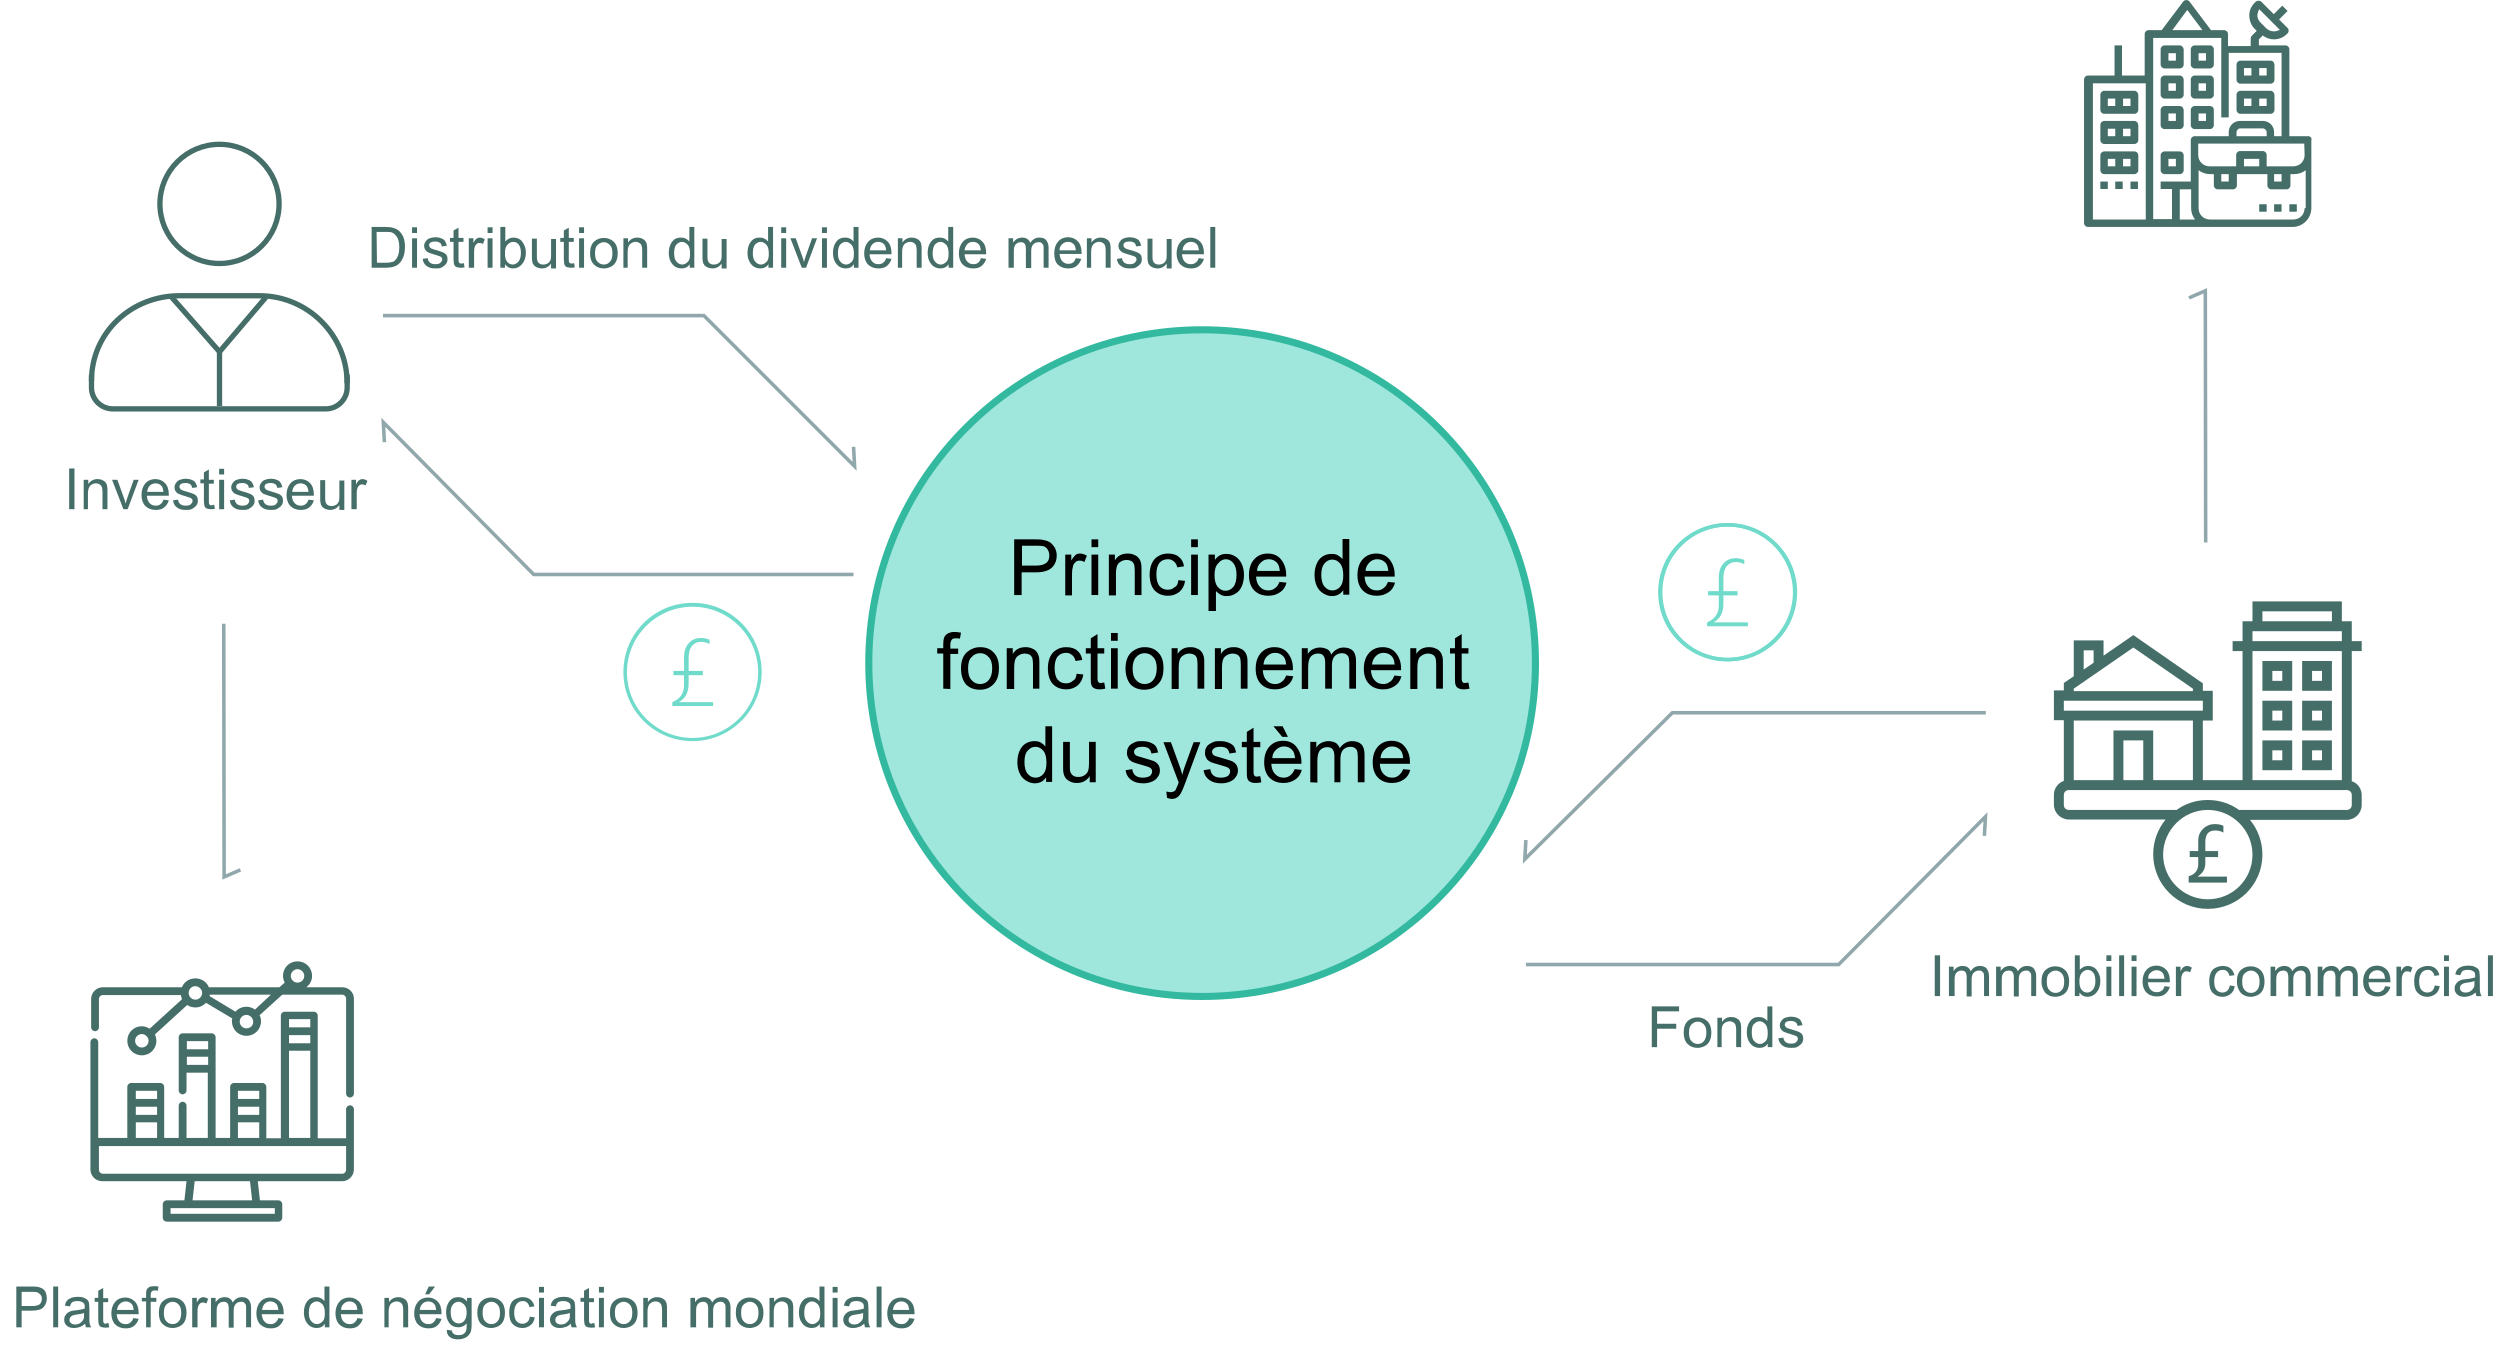 <?xml version="1.0" encoding="utf-8"?>
<!-- Generator: Adobe Illustrator 23.0.0, SVG Export Plug-In . SVG Version: 6.00 Build 0)  -->
<svg version="1.1" id="运作原理" xmlns="http://www.w3.org/2000/svg" xmlns:xlink="http://www.w3.org/1999/xlink" x="0px"
	 y="0px" viewBox="0 0 705 383" style="enable-background:new 0 0 705 383;" xml:space="preserve">
<style type="text/css">
	.st0{fill:none;stroke:#90A7AB;}
	.st1{fill:none;stroke:#70DBCB;}
	.st2{fill:#9FE7DD;stroke:#34B9A1;stroke-width:2;}
	.st3{enable-background:new    ;}
	.st4{fill:#456E68;}
	.st5{fill:none;stroke:#456E68;stroke-width:1.5;stroke-miterlimit:10;}
	.st6{fill:#70DBCB;}
</style>
<path id="形状_1_拷贝_3" class="st0" d="M63.1,175.9l0.1,71.4l4.6-2"/>
<path id="形状_1_拷贝_5" class="st0" d="M622,153l-0.1-71l-4.6,2"/>
<path id="形状_1" class="st0" d="M108,89h90.5l42.5,42.5l-0.3-5.5"/>
<path id="形状_1_拷贝_2" class="st0" d="M240.7,162h-90.2l-42.4-42.9l0.3,5.6"/>
<path id="形状_1_拷贝" class="st0" d="M560,201h-88.4L430,242.3l0.3-5.4"/>
<path id="形状_1_拷贝_4" class="st0" d="M430.3,272h88.2l41.4-41.7l-0.3,5.4"/>
<circle id="椭圆_7-2" class="st1" cx="487.3" cy="167" r="19"/>
<circle id="椭圆_6" class="st2" cx="339" cy="187" r="94"/>
<g class="st3">
	<path class="st4" d="M646.4,186.4H638v8.4h8.4V186.4z M643.6,192h-2.8v-2.8h2.8V192z"/>
	<path class="st4" d="M657.6,186.4h-8.4v8.4h8.4V186.4z M654.8,192H652v-2.8h2.8V192z"/>
	<path class="st4" d="M646.4,197.6H638v8.4h8.4V197.6z M643.6,203.2h-2.8v-2.8h2.8V203.2z"/>
	<path class="st4" d="M657.6,197.6h-8.4v8.4h8.4V197.6z M654.8,203.2H652v-2.8h2.8V203.2z"/>
	<path class="st4" d="M646.4,217.2v-8.4H638v8.4H646.4z M640.8,211.6h2.8v2.8h-2.8V211.6z"/>
	<path class="st4" d="M657.6,208.8h-8.4v8.4h8.4V208.8z M654.8,214.4H652v-2.8h2.8V214.4z"/>
	<path class="st4" d="M666,183.6v-2.8h-2.8v-5.6h-2.8v-5.6h-25.2v5.6h-2.8v5.6h-2.8v2.8h2.8V220h-11.2v-16.8h2.8v-8.4h-2.8v-2.1
		l-19.6-13.6l-8.4,5.8v-4.3h-8.4v10.1l-2.8,1.9v2.1h-2.8v8.4h2.8v17.1c-1.6,0.6-2.8,2.1-2.8,3.9v2.8c0,2.3,1.9,4.2,4.2,4.2h27.3
		c-2.2,2.7-3.5,6.1-3.5,9.8c0,8.5,6.9,15.4,15.4,15.4S638,249.5,638,241c0-3.7-1.3-7.1-3.5-9.8h27.3c2.3,0,4.2-1.9,4.2-4.2v-2.8
		c0-1.8-1.2-3.4-2.8-3.9v-36.7H666z M638,172.4h19.6v2.8H638V172.4z M635.2,178h25.2v2.8h-25.2V178z M587.6,183.4h2.8v3.5l-2.8,1.9
		V183.4z M584.8,194.2l16.8-11.6l16.8,11.6v0.7h-33.6V194.2z M582,197.6h39.2v2.8H582V197.6z M618.4,203.2V220h-11.2v-14H596v14
		h-11.2v-16.8H618.4z M604.4,220h-5.6v-11.2h5.6V220z M622.6,253.6c-6.9,0-12.6-5.7-12.6-12.6c0-6.9,5.7-12.6,12.6-12.6
		s12.6,5.7,12.6,12.6C635.2,248,629.6,253.6,622.6,253.6z M663.2,227c0,0.8-0.6,1.4-1.4,1.4h-30.4c-2.5-1.8-5.5-2.8-8.8-2.8
		s-6.3,1-8.8,2.8h-30.4c-0.8,0-1.4-0.6-1.4-1.4v-2.8c0-0.8,0.6-1.4,1.4-1.4h78.4c0.8,0,1.4,0.6,1.4,1.4V227z M660.4,220h-25.2v-36.4
		h25.2V220z"/>
</g>
<g class="st3">
	<g>
		<g>
			<path class="st4" d="M96.5,278.4H86.4c1-0.8,1.6-1.9,1.6-3.2c0-2.3-1.8-4.1-4.1-4.1s-4.1,1.8-4.1,4.1c0,0.7,0.2,1.3,0.5,1.9
				l-1.5,1.3H58.9c-0.6-1.5-2.1-2.5-3.8-2.5s-3.2,1-3.8,2.5H29c-1.8,0-3.3,1.5-3.3,3.3v8c0,0.6,0.5,1.1,1.1,1.1s1.1-0.5,1.1-1.1v-8
				c0-0.6,0.5-1.1,1.1-1.1h22c0.1,0.4,0.2,0.8,0.3,1.2l-9.1,8.3c-0.6-0.4-1.4-0.7-2.2-0.7c-2.3,0-4.1,1.8-4.1,4.1s1.8,4.1,4.1,4.1
				s4.1-1.8,4.1-4.1c0-0.7-0.2-1.3-0.4-1.8l9.1-8.3c0.7,0.5,1.5,0.7,2.3,0.7c1.2,0,2.2-0.5,3-1.3l7.4,4.4c-0.1,0.3-0.1,0.5-0.1,0.8
				c0,2.3,1.8,4.1,4.1,4.1s4.1-1.8,4.1-4.1c0-0.6-0.1-1.2-0.4-1.7l6.4-5.8h16.9c0.6,0,1.1,0.5,1.1,1.1v26.8c0,0.6,0.5,1.1,1.1,1.1
				s1.1-0.5,1.1-1.1v-26.8C99.8,279.8,98.3,278.4,96.5,278.4z M40,295.4c-1.1,0-1.9-0.9-1.9-1.9c0-1.1,0.9-1.9,1.9-1.9
				s1.9,0.9,1.9,1.9S41.1,295.4,40,295.4z M55.1,281.9c-1.1,0-1.9-0.9-1.9-1.9c0-1.1,0.9-1.9,1.9-1.9S57,279,57,280
				S56.2,281.9,55.1,281.9z M69.5,290c-1.1,0-1.9-0.9-1.9-1.9c0-1.1,0.9-1.9,1.9-1.9s1.9,0.9,1.9,1.9C71.5,289.1,70.6,290,69.5,290z
				 M71.9,284.7c-0.7-0.5-1.5-0.8-2.4-0.8c-1.2,0-2.3,0.5-3.1,1.4l-7.3-4.4c0-0.1,0.1-0.3,0.1-0.4h17.2L71.9,284.7z M83.9,277.1
				c-1.1,0-1.9-0.9-1.9-1.9s0.9-1.9,1.9-1.9s1.9,0.9,1.9,1.9S85,277.1,83.9,277.1z"/>
		</g>
	</g>
	<g>
		<g>
			<path class="st4" d="M99.8,312.8c0-0.6-0.5-1.1-1.1-1.1s-1.1,0.5-1.1,1.1v8.2h-8v-25.7v-4.4v-4.5c0-0.6-0.5-1.1-1.1-1.1h-8.2
				c-0.6,0-1.1,0.5-1.1,1.1v4.5v4.4V321h-4.1v-5.5V311v-4.5c0-0.6-0.5-1.1-1.1-1.1h-8c-0.6,0-1.1,0.5-1.1,1.1v4.5v4.4v5.5h-4.1
				v-19.5V297v-4.5c0-0.6-0.5-1.1-1.1-1.1h-8.2c-0.6,0-1.1,0.5-1.1,1.1v4.5v4.4v6.1c0,0.6,0.5,1.1,1.1,1.1s1.1-0.5,1.1-1.1v-5h6
				v18.4h-6v-9.1c0-0.6-0.5-1.1-1.1-1.1s-1.1,0.5-1.1,1.1v9.1h-4.1v-5.5V311v-4.5c0-0.6-0.5-1.1-1.1-1.1H37c-0.6,0-1.1,0.5-1.1,1.1
				v4.5v4.4v5.5h-8.2v-27c0-0.6-0.5-1.1-1.1-1.1s-1.1,0.5-1.1,1.1v35.9c0,1.8,1.5,3.3,3.3,3.3h23.8l-0.6,5.4h-5
				c-0.6,0-1.1,0.5-1.1,1.1v3.8c0,0.6,0.5,1.1,1.1,1.1h31.5c0.6,0,1.1-0.5,1.1-1.1v-3.8c0-0.6-0.5-1.1-1.1-1.1h-5.2l-0.6-5.4h23.8
				c1.8,0,3.3-1.5,3.3-3.3V322l0,0V312.8L99.8,312.8z M81.5,287.4h6v2.3h-6V287.4z M81.5,291.9h6v2.3h-6V291.9z M81.5,296.3h6v24.6
				h-6V296.3z M67.1,307.6h6v2.3h-6V307.6z M67.1,312.1h6v2.3h-6V312.1z M67.1,316.5h6v4.4h-6V316.5z M52.7,295.9v-2.3h6v2.3H52.7z
				 M52.7,300.3V298h6v2.3H52.7z M38.3,307.6h6v2.3h-6V307.6z M38.3,312.1h6v2.3h-6V312.1z M38.3,316.5h6v4.4h-6V316.5z M77.5,340.7
				v1.6H48.1v-1.6H77.5z M54.3,338.5l0.6-5.4h15.6l0.6,5.4H54.3z M96.5,331H29c-0.6,0-1.1-0.5-1.1-1.1v-6.7h69.7v6.7l0,0
				C97.6,330.5,97.1,331,96.5,331z"/>
		</g>
	</g>
</g>
<g class="st3">
	<g>
		<g>
			<path class="st4" d="M601.9,25.6h-8.5c-0.6,0-1.1,0.5-1.1,1.1V31c0,0.6,0.5,1.1,1.1,1.1h8.5c0.6,0,1.1-0.5,1.1-1.1v-4.3
				C602.9,26.1,602.5,25.6,601.9,25.6z M596.5,29.9h-2.1v-2.1h2.1V29.9z M600.8,29.9h-2.1v-2.1h2.1V29.9z"/>
		</g>
	</g>
	<g>
		<g>
			<path class="st4" d="M601.9,34.1h-8.5c-0.6,0-1.1,0.5-1.1,1.1v4.3c0,0.6,0.5,1.1,1.1,1.1h8.5c0.6,0,1.1-0.5,1.1-1.1v-4.3
				C602.9,34.6,602.5,34.1,601.9,34.1z M596.5,38.4h-2.1v-2.1h2.1V38.4z M600.8,38.4h-2.1v-2.1h2.1V38.4z"/>
		</g>
	</g>
	<g>
		<g>
			<path class="st4" d="M601.9,42.7h-8.5c-0.6,0-1.1,0.5-1.1,1.1V48c0,0.6,0.5,1.1,1.1,1.1h8.5c0.6,0,1.1-0.5,1.1-1.1v-4.3
				C602.9,43.1,602.5,42.7,601.9,42.7z M596.5,46.9h-2.1v-2.1h2.1V46.9z M600.8,46.9h-2.1v-2.1h2.1V46.9z"/>
		</g>
	</g>
	<g>
		<g>
			<path class="st4" d="M640.3,25.6h-8.5c-0.6,0-1.1,0.5-1.1,1.1V31c0,0.6,0.5,1.1,1.1,1.1h8.5c0.6,0,1.1-0.5,1.1-1.1v-4.3
				C641.3,26.1,640.9,25.6,640.3,25.6z M634.9,29.9h-2.1v-2.1h2.1V29.9z M639.2,29.9h-2.1v-2.1h2.1V29.9z"/>
		</g>
	</g>
	<g>
		<g>
			<path class="st4" d="M640.3,17.1h-8.5c-0.6,0-1.1,0.5-1.1,1.1v4.3c0,0.6,0.5,1.1,1.1,1.1h8.5c0.6,0,1.1-0.5,1.1-1.1v-4.3
				C641.3,17.5,640.9,17.1,640.3,17.1z M634.9,21.3h-2.1v-2.1h2.1V21.3z M639.2,21.3h-2.1v-2.1h2.1V21.3z"/>
		</g>
	</g>
	<g>
		<g>
			<path class="st4" d="M614.7,29.9h-4.3c-0.6,0-1.1,0.5-1.1,1.1v4.3c0,0.6,0.5,1.1,1.1,1.1h4.3c0.6,0,1.1-0.5,1.1-1.1V31
				C615.7,30.3,615.3,29.9,614.7,29.9z M613.6,34.1h-2.1V32h2.1V34.1z"/>
		</g>
	</g>
	<g>
		<g>
			<path class="st4" d="M623.2,29.9h-4.3c-0.6,0-1.1,0.5-1.1,1.1v4.3c0,0.6,0.5,1.1,1.1,1.1h4.3c0.6,0,1.1-0.5,1.1-1.1V31
				C624.3,30.3,623.8,29.9,623.2,29.9z M622.1,34.1H620V32h2.1V34.1z"/>
		</g>
	</g>
	<g>
		<g>
			<path class="st4" d="M614.7,21.3h-4.3c-0.6,0-1.1,0.5-1.1,1.1v4.3c0,0.6,0.5,1.1,1.1,1.1h4.3c0.6,0,1.1-0.5,1.1-1.1v-4.3
				C615.7,21.8,615.3,21.3,614.7,21.3z M613.6,25.6h-2.1v-2.1h2.1V25.6z"/>
		</g>
	</g>
	<g>
		<g>
			<path class="st4" d="M623.2,21.3h-4.3c-0.6,0-1.1,0.5-1.1,1.1v4.3c0,0.6,0.5,1.1,1.1,1.1h4.3c0.6,0,1.1-0.5,1.1-1.1v-4.3
				C624.3,21.8,623.8,21.3,623.2,21.3z M622.1,25.6H620v-2.1h2.1V25.6z"/>
		</g>
	</g>
	<g>
		<g>
			<path class="st4" d="M614.7,12.8h-4.3c-0.6,0-1.1,0.5-1.1,1.1v4.3c0,0.6,0.5,1.1,1.1,1.1h4.3c0.6,0,1.1-0.5,1.1-1.1v-4.3
				C615.7,13.3,615.3,12.8,614.7,12.8z M613.6,17.1h-2.1V15h2.1V17.1z"/>
		</g>
	</g>
	<g>
		<g>
			<path class="st4" d="M623.2,12.8h-4.3c-0.6,0-1.1,0.5-1.1,1.1v4.3c0,0.6,0.5,1.1,1.1,1.1h4.3c0.6,0,1.1-0.5,1.1-1.1v-4.3
				C624.3,13.3,623.8,12.8,623.2,12.8z M622.1,17.1H620V15h2.1V17.1z"/>
		</g>
	</g>
	<g>
		<g>
			<path class="st4" d="M614.7,42.7h-4.3c-0.6,0-1.1,0.5-1.1,1.1V48c0,0.6,0.5,1.1,1.1,1.1h4.3c0.6,0,1.1-0.5,1.1-1.1v-4.3
				C615.7,43.1,615.3,42.7,614.7,42.7z M613.6,46.9h-2.1v-2.1h2.1V46.9z"/>
		</g>
	</g>
	<g>
		<g>
			<rect x="592.3" y="51.2" class="st4" width="2.1" height="2.1"/>
		</g>
	</g>
	<g>
		<g>
			<rect x="596.5" y="51.2" class="st4" width="2.1" height="2.1"/>
		</g>
	</g>
	<g>
		<g>
			<rect x="600.8" y="51.2" class="st4" width="2.1" height="2.1"/>
		</g>
	</g>
	<g>
		<g>
			<path class="st4" d="M650.9,38.4h-5.3V13.9c0-0.6-0.5-1.1-1.1-1.1H637v-1.7l1.1-1.1c0.9,0.7,2,1.1,3.1,1.1c1.4,0,2.7-0.5,3.7-1.5
				l0.2-0.2c0.4-0.4,0.4-1.1,0-1.5l-2.4-2.4l2.4-2.4l-1.5-1.5L641.2,4l-3.5-3.5c-0.2-0.2-0.5-0.3-0.8-0.3c-0.4,0-0.7,0.2-0.9,0.4
				c-1.1,1-1.7,2.3-1.7,3.7s0.5,2.9,1.6,3.9l0.5,0.5l-1.4,1.4c-0.2,0.2-0.3,0.5-0.3,0.8V13h-6.4V9.6c0-0.6-0.5-1.1-1.1-1.1h-3.7
				l-6.1-8.1c-0.4-0.5-1.3-0.5-1.7,0l-6.1,8.1h-3.7c-0.6,0-1.1,0.5-1.1,1.1v11.7h-6.4v-8.5h-2.1v8.5h-7.5c-0.6,0-1.1,0.5-1.1,1.1
				v40.5c0,0.6,0.5,1.1,1.1,1.1h17.1h7.5h8.5h1.1h6.4h17.1c2.9,0,5.3-2.4,5.3-5.3V39.5C652,38.9,651.5,38.4,650.9,38.4z M605.1,61.9
				h-14.9V23.5h14.9V61.9z M637.1,2.6l5.8,5.8c-1.2,0.7-2.8,0.6-3.9-0.5l-1.5-1.5c-0.6-0.6-1-1.4-0.9-2.3
				C636.7,3.6,636.8,3.1,637.1,2.6z M616.8,2.8l4.3,5.7h-8.5L616.8,2.8z M612.5,53.3v8.5h-5.3V22.4V10.7h19.2v3.2v19.2h2.1V14.9
				h14.9v23.5h-2.1v-1.1c0-1.8-1.4-3.2-3.2-3.2h-6.4c-1.8,0-3.2,1.4-3.2,3.2v1.1h-9.6c-0.6,0-1.1,0.5-1.1,1.1v11.7h-8.5v2.1H612.5z
				 M639.2,37.3v1.1h-8.5v-1.1c0-0.6,0.5-1.1,1.1-1.1h6.4C638.7,36.3,639.2,36.7,639.2,37.3z M614.7,61.9v-8.5h3.2v5.3
				c0,1.2,0.4,2.3,1.1,3.2H614.7z M649.9,58.7c0,1.8-1.4,3.2-3.2,3.2h-17.1h-6.4c-1.8,0-3.2-1.4-3.2-3.2V48c0.9,0.7,2,1.1,3.2,1.1
				h1.1v3.2c0,0.6,0.5,1.1,1.1,1.1h4.3c0.6,0,1.1-0.5,1.1-1.1v-3.2h1.1h6.4h1.1v3.2c0,0.6,0.5,1.1,1.1,1.1h4.3
				c0.6,0,1.1-0.5,1.1-1.1v-3.2h1.1c1.2,0,2.3-0.4,3.2-1.1v10.7H649.9z M626.4,51.2v-2.1h2.1v2.1H626.4z M632.8,46.9v-2.1h4.3v2.1
				H632.8z M641.3,51.2v-2.1h2.1v2.1H641.3z M649.9,43.7c0,1.8-1.4,3.2-3.2,3.2h-2.1h-4.3h-1.1v-3.2c0-0.6-0.5-1.1-1.1-1.1h-6.4
				c-0.6,0-1.1,0.5-1.1,1.1v3.2h-1.1h-4.3h-2.1c-1.8,0-3.2-1.4-3.2-3.2v-3.2h29.9L649.9,43.7L649.9,43.7z"/>
		</g>
	</g>
	<g>
		<g>
			<rect x="645.6" y="57.6" class="st4" width="2.1" height="2.1"/>
		</g>
	</g>
	<g>
		<g>
			<rect x="641.3" y="57.6" class="st4" width="2.1" height="2.1"/>
		</g>
	</g>
	<g>
		<g>
			<rect x="637.1" y="57.6" class="st4" width="2.1" height="2.1"/>
		</g>
	</g>
</g>
<g>
	<circle class="st5" cx="61.9" cy="57.5" r="16.8"/>
	<line class="st5" x1="48.4" y1="83.8" x2="61.9" y2="99.2"/>
	<line class="st5" x1="75" y1="83.8" x2="61.9" y2="99.2"/>
	<line class="st5" x1="61.9" y1="114.5" x2="61.9" y2="99.2"/>
	<path class="st5" d="M97.9,105.7v3.6c0,3.3-2.7,6-6,6H31.8c-3.3,0-6-2.7-6-6v-3.6"/>
	<path class="st5" d="M31.8,99.7"/>
	<path class="st5" d="M25.8,107.4c0-13.6,11.2-24,24.8-24h22.6c13.6,0,24.7,11.1,24.7,24.7l0,0"/>
</g>
<g id="椭圆_7_1_">
	<path class="st6" d="M487.1,186.5c-10.8,0-19.5-8.7-19.5-19.5s8.7-19.5,19.5-19.5s19.5,8.7,19.5,19.5S497.9,186.5,487.1,186.5z
		 M487.1,148.5c-10.2,0-18.5,8.3-18.5,18.5s8.3,18.5,18.5,18.5s18.5-8.3,18.5-18.5S497.3,148.5,487.1,148.5z"/>
</g>
<g>
	<g>
		<path class="st6" d="M481.4,176.6v-1.1c2.2-0.9,3.3-2.5,3.3-4.8v-2.8h-3v-1.2h3v-3.8c0-1.6,0.4-3,1.3-4s2-1.5,3.5-1.5
			c0.8,0,1.6,0.2,2.4,0.5v1.2c-0.8-0.4-1.6-0.6-2.4-0.6c-1.1,0-1.9,0.4-2.6,1.2c-0.6,0.8-0.9,1.9-0.9,3.4v3.6h4v1.2h-4v2.3
			c0,2.6-0.9,4.3-2.8,5.3h9.7v1.1L481.4,176.6L481.4,176.6z"/>
	</g>
</g>
<g id="椭圆_7-2_1_">
	<path class="st6" d="M195.3,209c-10.8,0-19.5-8.7-19.5-19.5s8.7-19.5,19.5-19.5s19.5,8.7,19.5,19.5S206,209,195.3,209z
		 M195.3,171.1c-10.2,0-18.5,8.3-18.5,18.5s8.3,18.5,18.5,18.5s18.5-8.3,18.5-18.5C213.8,179.3,205.5,171.1,195.3,171.1z"/>
</g>
<g>
	<g>
		<g>
			<path class="st6" d="M189.6,199.1V198c2.2-0.9,3.3-2.5,3.3-4.8v-2.8h-3v-1.2h3v-3.8c0-1.6,0.4-3,1.3-4c0.9-1,2-1.5,3.5-1.5
				c0.8,0,1.6,0.2,2.4,0.5v1.2c-0.8-0.4-1.6-0.6-2.4-0.6c-1.1,0-1.9,0.4-2.6,1.2c-0.6,0.8-0.9,1.9-0.9,3.4v3.6h4v1.2h-4v2.3
				c0,2.6-0.9,4.3-2.8,5.3h9.7v1.1L189.6,199.1L189.6,199.1z"/>
		</g>
	</g>
</g>
<g>
	<path class="st4" d="M617.2,248.8v-1.7c1.8-0.5,2.7-1.7,2.7-3.4v-2h-2.4V240h2.4v-2.8c0-1.4,0.4-2.5,1.3-3.4c0.9-0.9,2-1.4,3.3-1.4
		c0.9,0,1.8,0.1,2.5,0.5v1.9c-0.8-0.5-1.7-0.6-2.4-0.6c-1.8,0-2.7,1.1-2.7,3.3v2.5h3.6v1.7h-3.6v1.7c0,1.8-0.8,2.9-2.2,3.8h8.3v1.7
		h-10.8V248.8z"/>
</g>
<g class="st3">
	<path d="M286,167.8v-15.7h5.9c1,0,1.8,0,2.4,0.2c0.8,0.1,1.4,0.4,1.9,0.7c0.5,0.4,0.9,0.9,1.3,1.5c0.3,0.7,0.5,1.4,0.5,2.1
		c0,1.3-0.4,2.5-1.3,3.4s-2.4,1.4-4.6,1.4h-4v6.4L286,167.8L286,167.8z M288.1,159.5h4.1c1.3,0,2.3-0.3,2.9-0.8s0.8-1.2,0.8-2.1
		c0-0.7-0.2-1.2-0.5-1.7s-0.8-0.8-1.3-0.9c-0.4-0.1-1-0.1-1.9-0.1h-4v5.6H288.1z"/>
	<path d="M300.4,167.8v-11.4h1.7v1.7c0.4-0.8,0.9-1.3,1.2-1.6s0.8-0.4,1.2-0.4c0.7,0,1.3,0.2,2,0.6l-0.7,1.8
		c-0.5-0.3-0.9-0.4-1.4-0.4c-0.4,0-0.8,0.1-1.1,0.4c-0.3,0.3-0.6,0.6-0.7,1.1c-0.2,0.7-0.3,1.4-0.3,2.3v6h-1.9V167.8z"/>
	<path d="M307.8,154.3v-2.2h1.9v2.2H307.8z M307.8,167.8v-11.4h1.9v11.4H307.8z"/>
	<path d="M312.7,167.8v-11.4h1.7v1.6c0.8-1.3,2-1.9,3.6-1.9c0.7,0,1.3,0.1,1.9,0.4c0.6,0.2,1,0.6,1.3,1s0.5,0.9,0.6,1.4
		c0.1,0.4,0.1,1,0.1,1.9v7H320v-6.9c0-0.8-0.1-1.4-0.2-1.8c-0.2-0.4-0.4-0.7-0.8-0.9s-0.8-0.3-1.3-0.3c-0.8,0-1.5,0.3-2.1,0.8
		s-0.9,1.5-0.9,3v6.2h-2V167.8z"/>
	<path d="M332.3,163.6l1.9,0.2c-0.2,1.3-0.7,2.3-1.6,3.1c-0.9,0.7-1.9,1.1-3.2,1.1c-1.6,0-2.8-0.5-3.8-1.5c-0.9-1-1.4-2.5-1.4-4.4
		c0-1.2,0.2-2.3,0.6-3.2s1-1.6,1.9-2.1c0.8-0.5,1.7-0.7,2.7-0.7c1.2,0,2.3,0.3,3,0.9c0.8,0.6,1.3,1.5,1.5,2.7L332,160
		c-0.2-0.8-0.5-1.3-1-1.7s-1-0.6-1.6-0.6c-1,0-1.8,0.3-2.4,1s-0.9,1.8-0.9,3.3s0.3,2.6,0.9,3.3s1.4,1,2.3,1c0.8,0,1.4-0.2,1.9-0.7
		C331.9,165.3,332.2,164.6,332.3,163.6z"/>
	<path d="M335.9,154.3v-2.2h1.9v2.2H335.9z M335.9,167.8v-11.4h1.9v11.4H335.9z"/>
	<path d="M340.8,172.2v-15.8h1.8v1.5c0.4-0.6,0.9-1,1.4-1.3s1.2-0.4,1.9-0.4c1,0,1.8,0.3,2.6,0.8c0.7,0.5,1.3,1.2,1.7,2.1
		c0.4,0.9,0.6,1.9,0.6,3c0,1.2-0.2,2.2-0.6,3.2c-0.4,0.9-1,1.7-1.8,2.1c-0.8,0.5-1.6,0.7-2.5,0.7c-0.6,0-1.2-0.1-1.7-0.4
		c-0.5-0.3-0.9-0.6-1.3-1v5.6h-2.1V172.2z M342.5,162.2c0,1.5,0.3,2.6,0.9,3.3s1.3,1.1,2.2,1.1c0.9,0,1.6-0.4,2.2-1.1
		c0.6-0.7,0.9-1.9,0.9-3.4s-0.3-2.5-0.9-3.3c-0.6-0.7-1.3-1.1-2.1-1.1c-0.8,0-1.6,0.4-2.2,1.2C342.8,159.6,342.5,160.7,342.5,162.2z
		"/>
	<path d="M360.8,164.1l2,0.2c-0.3,1.2-0.9,2.1-1.8,2.7c-0.9,0.6-1.9,1-3.3,1c-1.7,0-3-0.5-4-1.5s-1.5-2.5-1.5-4.3
		c0-1.9,0.5-3.4,1.5-4.5s2.3-1.6,3.8-1.6s2.8,0.5,3.7,1.6s1.5,2.5,1.5,4.4c0,0.1,0,0.3,0,0.5h-8.5c0.1,1.3,0.4,2.2,1.1,2.9
		c0.6,0.7,1.4,1,2.4,1c0.7,0,1.3-0.2,1.8-0.6C360.1,165.5,360.5,164.9,360.8,164.1z M354.5,161h6.4c-0.1-1-0.3-1.7-0.7-2.2
		c-0.6-0.7-1.4-1.1-2.4-1.1c-0.9,0-1.6,0.3-2.2,0.9C354.9,159.2,354.5,160,354.5,161z"/>
	<path d="M378.8,167.8v-1.4c-0.7,1.1-1.8,1.7-3.2,1.7c-0.9,0-1.7-0.3-2.5-0.8s-1.4-1.2-1.8-2.1c-0.4-0.9-0.6-1.9-0.6-3.1
		c0-1.1,0.2-2.2,0.6-3.1c0.4-0.9,0.9-1.6,1.7-2.1c0.8-0.5,1.6-0.7,2.5-0.7c0.7,0,1.3,0.1,1.8,0.4c0.5,0.3,1,0.7,1.3,1.1v-5.7h1.9
		v15.7h-1.7V167.8z M372.6,162.1c0,1.5,0.3,2.6,0.9,3.3s1.3,1.1,2.2,1.1c0.8,0,1.6-0.3,2.2-1s0.9-1.7,0.9-3.2c0-1.6-0.3-2.7-0.9-3.4
		s-1.3-1.1-2.2-1.1c-0.9,0-1.6,0.4-2.2,1.1S372.6,160.6,372.6,162.1z"/>
	<path d="M391.4,164.1l2,0.2c-0.3,1.2-0.9,2.1-1.8,2.7c-0.9,0.6-1.9,1-3.3,1c-1.7,0-3-0.5-4-1.5s-1.5-2.5-1.5-4.3
		c0-1.9,0.5-3.4,1.5-4.5s2.3-1.6,3.8-1.6s2.8,0.5,3.7,1.6s1.5,2.5,1.5,4.4c0,0.1,0,0.3,0,0.5h-8.5c0.1,1.3,0.4,2.2,1.1,2.9
		c0.6,0.7,1.4,1,2.4,1c0.7,0,1.3-0.2,1.8-0.6C390.7,165.5,391.1,164.9,391.4,164.1z M385.1,161h6.4c-0.1-1-0.3-1.7-0.7-2.2
		c-0.6-0.7-1.4-1.1-2.4-1.1c-0.9,0-1.6,0.3-2.2,0.9S385.1,160,385.1,161z"/>
	<path d="M266,194.2v-9.9h-1.7v-1.5h1.7v-1.2c0-0.8,0.1-1.3,0.2-1.7c0.2-0.5,0.5-0.9,1-1.2s1.1-0.5,2-0.5c0.5,0,1.1,0.1,1.8,0.2
		l-0.3,1.7c-0.4-0.1-0.8-0.1-1.1-0.1c-0.6,0-1,0.1-1.2,0.4c-0.2,0.3-0.4,0.7-0.4,1.4v1.1h2.2v1.5H268v9.9L266,194.2L266,194.2z"/>
	<path d="M271,188.5c0-2.1,0.6-3.7,1.8-4.7c1-0.8,2.2-1.3,3.6-1.3c1.6,0,2.9,0.5,3.8,1.5c1,1,1.5,2.4,1.5,4.3c0,1.5-0.2,2.6-0.7,3.5
		c-0.4,0.8-1.1,1.5-1.9,2s-1.8,0.7-2.8,0.7c-1.6,0-2.9-0.5-3.9-1.5C271.5,191.9,271,190.4,271,188.5z M273,188.5
		c0,1.5,0.3,2.6,1,3.3c0.6,0.7,1.4,1.1,2.4,1.1s1.8-0.4,2.4-1.1c0.6-0.7,1-1.8,1-3.3c0-1.4-0.3-2.5-1-3.2c-0.6-0.7-1.4-1.1-2.4-1.1
		s-1.8,0.4-2.4,1.1C273.3,185.9,273,187,273,188.5z"/>
	<path d="M283.9,194.2v-11.4h1.7v1.6c0.8-1.3,2-1.9,3.6-1.9c0.7,0,1.3,0.1,1.9,0.4c0.6,0.2,1,0.6,1.3,1s0.5,0.9,0.6,1.4
		c0.1,0.4,0.1,1,0.1,1.9v7h-1.8v-6.9c0-0.8-0.1-1.4-0.2-1.8c-0.2-0.4-0.4-0.7-0.8-0.9s-0.8-0.3-1.3-0.3c-0.8,0-1.5,0.3-2.1,0.8
		s-0.9,1.5-0.9,3v6.2h-2.1V194.2z"/>
	<path d="M303.6,190l1.9,0.2c-0.2,1.3-0.7,2.3-1.6,3.1c-0.9,0.7-1.9,1.1-3.2,1.1c-1.6,0-2.8-0.5-3.8-1.5c-0.9-1-1.4-2.5-1.4-4.4
		c0-1.2,0.2-2.3,0.6-3.2s1-1.6,1.9-2.1c0.8-0.5,1.7-0.7,2.7-0.7c1.2,0,2.3,0.3,3,0.9c0.8,0.6,1.3,1.5,1.5,2.7l-1.9,0.3
		c-0.2-0.8-0.5-1.3-1-1.7s-1-0.6-1.6-0.6c-1,0-1.8,0.3-2.4,1s-0.9,1.8-0.9,3.3s0.3,2.6,0.9,3.3s1.4,1,2.3,1c0.8,0,1.4-0.2,1.9-0.7
		C303.2,191.7,303.5,191,303.6,190z"/>
	<path d="M311.4,192.5l0.3,1.7c-0.5,0.1-1,0.2-1.5,0.2c-0.7,0-1.2-0.1-1.6-0.3s-0.7-0.5-0.8-0.9c-0.2-0.4-0.2-1.1-0.2-2.3v-6.6h-1.4
		v-1.5h1.4v-2.8l1.9-1.2v4h1.9v1.5h-1.9v6.7c0,0.6,0,0.9,0.1,1.1c0.1,0.2,0.2,0.3,0.3,0.4c0.2,0.1,0.4,0.1,0.7,0.1
		C310.8,192.5,311,192.5,311.4,192.5z"/>
	<path d="M313.3,180.7v-2.2h1.9v2.2H313.3z M313.3,194.2v-11.4h1.9v11.4H313.3z"/>
	<path d="M317.4,188.5c0-2.1,0.6-3.7,1.8-4.7c1-0.8,2.2-1.3,3.6-1.3c1.6,0,2.9,0.5,3.8,1.5c1,1,1.5,2.4,1.5,4.3
		c0,1.5-0.2,2.6-0.7,3.5c-0.4,0.8-1.1,1.5-1.9,2s-1.8,0.7-2.8,0.7c-1.6,0-2.9-0.5-3.9-1.5C317.9,191.9,317.4,190.4,317.4,188.5z
		 M319.4,188.5c0,1.5,0.3,2.6,1,3.3c0.6,0.7,1.4,1.1,2.4,1.1s1.8-0.4,2.4-1.1c0.6-0.7,1-1.8,1-3.3c0-1.4-0.3-2.5-1-3.2
		c-0.6-0.7-1.4-1.1-2.4-1.1s-1.8,0.4-2.4,1.1C319.8,185.9,319.4,187,319.4,188.5z"/>
	<path d="M330.4,194.2v-11.4h1.7v1.6c0.8-1.3,2-1.9,3.6-1.9c0.7,0,1.3,0.1,1.9,0.4c0.6,0.2,1,0.6,1.3,1s0.5,0.9,0.6,1.4
		c0.1,0.4,0.1,1,0.1,1.9v7h-1.9v-6.9c0-0.8-0.1-1.4-0.2-1.8c-0.2-0.4-0.4-0.7-0.8-0.9s-0.8-0.3-1.3-0.3c-0.8,0-1.5,0.3-2.1,0.8
		s-0.9,1.5-0.9,3v6.2h-2V194.2z"/>
	<path d="M342.6,194.2v-11.4h1.7v1.6c0.8-1.3,2-1.9,3.6-1.9c0.7,0,1.3,0.1,1.9,0.4c0.6,0.2,1,0.6,1.3,1s0.5,0.9,0.6,1.4
		c0.1,0.4,0.1,1,0.1,1.9v7h-1.9v-6.9c0-0.8-0.1-1.4-0.2-1.8c-0.2-0.4-0.4-0.7-0.8-0.9s-0.8-0.3-1.3-0.3c-0.8,0-1.5,0.3-2.1,0.8
		s-0.9,1.5-0.9,3v6.2h-2V194.2z"/>
	<path d="M362.7,190.5l2,0.2c-0.3,1.2-0.9,2.1-1.8,2.7c-0.9,0.6-1.9,1-3.3,1c-1.7,0-3-0.5-4-1.5s-1.5-2.5-1.5-4.3
		c0-1.9,0.5-3.4,1.5-4.5s2.3-1.6,3.8-1.6s2.8,0.5,3.7,1.6s1.5,2.5,1.5,4.4c0,0.1,0,0.3,0,0.5h-8.5c0.1,1.3,0.4,2.2,1.1,2.9
		c0.6,0.7,1.4,1,2.4,1c0.7,0,1.3-0.2,1.8-0.6C362,191.9,362.4,191.3,362.7,190.5z M356.3,187.4h6.4c-0.1-1-0.3-1.7-0.7-2.2
		c-0.6-0.7-1.4-1.1-2.4-1.1c-0.9,0-1.6,0.3-2.2,0.9C356.7,185.6,356.4,186.4,356.3,187.4z"/>
	<path d="M367.1,194.2v-11.4h1.7v1.6c0.4-0.6,0.8-1,1.4-1.3s1.3-0.5,2-0.5c0.8,0,1.5,0.2,2.1,0.5s0.9,0.8,1.1,1.5
		c0.9-1.3,2.1-2,3.5-2c1.1,0,2,0.3,2.6,0.9c0.6,0.6,0.9,1.6,0.9,2.9v7.8h-1.9V187c0-0.8-0.1-1.3-0.2-1.7c-0.1-0.3-0.4-0.6-0.7-0.8
		c-0.3-0.2-0.7-0.3-1.2-0.3c-0.8,0-1.5,0.3-2,0.8s-0.8,1.4-0.8,2.6v6.6h-1.9v-7.4c0-0.9-0.2-1.5-0.5-1.9s-0.8-0.6-1.5-0.6
		c-0.5,0-1,0.1-1.5,0.4s-0.8,0.7-1,1.3s-0.3,1.3-0.3,2.4v5.9h-1.8V194.2z"/>
	<path d="M393.2,190.5l2,0.2c-0.3,1.2-0.9,2.1-1.8,2.7c-0.9,0.6-1.9,1-3.3,1c-1.7,0-3-0.5-4-1.5s-1.5-2.5-1.5-4.3
		c0-1.9,0.5-3.4,1.5-4.5s2.3-1.6,3.8-1.6s2.8,0.5,3.7,1.6s1.5,2.5,1.5,4.4c0,0.1,0,0.3,0,0.5h-8.5c0.1,1.3,0.4,2.2,1.1,2.9
		c0.6,0.7,1.4,1,2.4,1c0.7,0,1.3-0.2,1.8-0.6C392.6,191.9,392.9,191.3,393.2,190.5z M386.9,187.4h6.4c-0.1-1-0.3-1.7-0.7-2.2
		c-0.6-0.7-1.4-1.1-2.4-1.1c-0.9,0-1.6,0.3-2.2,0.9S387,186.4,386.9,187.4z"/>
	<path d="M397.7,194.2v-11.4h1.7v1.6c0.8-1.3,2-1.9,3.6-1.9c0.7,0,1.3,0.1,1.9,0.4c0.6,0.2,1,0.6,1.3,1s0.5,0.9,0.6,1.4
		c0.1,0.4,0.1,1,0.1,1.9v7H405v-6.9c0-0.8-0.1-1.4-0.2-1.8c-0.2-0.4-0.4-0.7-0.8-0.9s-0.8-0.3-1.3-0.3c-0.8,0-1.5,0.3-2.1,0.8
		s-0.9,1.5-0.9,3v6.2h-2V194.2z"/>
	<path d="M414.1,192.5l0.3,1.7c-0.5,0.1-1,0.2-1.5,0.2c-0.7,0-1.2-0.1-1.6-0.3s-0.7-0.5-0.8-0.9c-0.2-0.4-0.2-1.1-0.2-2.3v-6.6h-1.4
		v-1.5h1.4v-2.8l1.9-1.2v4h1.9v1.5h-1.9v6.7c0,0.6,0,0.9,0.1,1.1s0.2,0.3,0.3,0.4s0.4,0.1,0.7,0.1
		C413.5,192.5,413.8,192.5,414.1,192.5z"/>
	<path d="M295,220.6v-1.4c-0.7,1.1-1.8,1.7-3.2,1.7c-0.9,0-1.7-0.3-2.5-0.8s-1.4-1.2-1.8-2.1c-0.4-0.9-0.6-1.9-0.6-3.1
		c0-1.1,0.2-2.2,0.6-3.1c0.4-0.9,0.9-1.6,1.7-2.1c0.8-0.5,1.6-0.7,2.5-0.7c0.7,0,1.3,0.1,1.8,0.4c0.5,0.3,1,0.7,1.3,1.1v-5.7h1.9
		v15.7H295V220.6z M288.9,214.9c0,1.5,0.3,2.6,0.9,3.3s1.3,1.1,2.2,1.1c0.8,0,1.6-0.3,2.2-1s0.9-1.7,0.9-3.2c0-1.6-0.3-2.7-0.9-3.4
		s-1.3-1.1-2.2-1.1c-0.9,0-1.6,0.4-2.2,1.1C289.2,212.3,288.9,213.4,288.9,214.9z"/>
	<path d="M307.3,220.6v-1.7c-0.9,1.3-2.1,1.9-3.6,1.9c-0.7,0-1.3-0.1-1.9-0.4c-0.6-0.3-1-0.6-1.3-1s-0.5-0.9-0.6-1.4
		c-0.1-0.4-0.1-1-0.1-1.8v-7h1.9v6.3c0,1,0,1.7,0.1,2c0.1,0.5,0.4,0.9,0.8,1.2s0.9,0.4,1.5,0.4s1.1-0.1,1.6-0.4
		c0.5-0.3,0.9-0.7,1.1-1.2s0.3-1.3,0.3-2.2v-6.1h1.9v11.4H307.3z"/>
	<path d="M317.4,217.2l1.9-0.3c0.1,0.8,0.4,1.4,0.9,1.8c0.5,0.4,1.2,0.6,2.1,0.6s1.5-0.2,2-0.5c0.4-0.4,0.6-0.8,0.6-1.3
		c0-0.4-0.2-0.8-0.6-1c-0.3-0.2-0.9-0.4-2-0.7c-1.4-0.4-2.4-0.7-2.9-0.9c-0.5-0.3-1-0.6-1.2-1.1c-0.3-0.5-0.4-1-0.4-1.5
		s0.1-1,0.3-1.4c0.2-0.4,0.5-0.8,1-1.1c0.3-0.2,0.7-0.4,1.2-0.6c0.5-0.2,1.1-0.2,1.7-0.2c0.9,0,1.7,0.1,2.4,0.4s1.2,0.6,1.5,1
		s0.5,1,0.7,1.8l-1.9,0.3c-0.1-0.6-0.3-1-0.7-1.4c-0.4-0.3-1-0.5-1.7-0.5c-0.9,0-1.5,0.1-1.9,0.4c-0.4,0.3-0.6,0.6-0.6,1
		c0,0.3,0.1,0.5,0.2,0.7c0.2,0.2,0.4,0.4,0.7,0.5c0.2,0.1,0.8,0.2,1.7,0.5c1.4,0.4,2.3,0.7,2.9,0.9c0.5,0.2,1,0.6,1.3,1
		s0.5,1,0.5,1.7c0,0.6-0.2,1.3-0.6,1.8c-0.4,0.6-0.9,1-1.6,1.3s-1.5,0.5-2.4,0.5c-1.5,0-2.6-0.3-3.4-0.9
		C318.1,219.3,317.6,218.4,317.4,217.2z"/>
	<path d="M329.1,225l-0.2-1.8c0.4,0.1,0.8,0.2,1.1,0.2c0.4,0,0.8-0.1,1-0.2s0.5-0.3,0.6-0.6c0.1-0.2,0.3-0.7,0.6-1.4
		c0-0.1,0.1-0.3,0.2-0.5l-4.3-11.4h2.1l2.4,6.6c0.3,0.8,0.6,1.7,0.8,2.6c0.2-0.9,0.5-1.8,0.8-2.6l2.4-6.6h1.9l-4.3,11.6
		c-0.5,1.3-0.8,2.1-1.1,2.6c-0.3,0.6-0.7,1.1-1.2,1.4c-0.4,0.3-1,0.4-1.6,0.4C330,225.2,329.6,225.2,329.1,225z"/>
	<path d="M339.4,217.2l1.9-0.3c0.1,0.8,0.4,1.4,0.9,1.8c0.5,0.4,1.2,0.6,2.1,0.6s1.5-0.2,2-0.5c0.4-0.4,0.6-0.8,0.6-1.3
		c0-0.4-0.2-0.8-0.6-1c-0.3-0.2-0.9-0.4-2-0.7c-1.4-0.4-2.4-0.7-2.9-0.9c-0.5-0.3-1-0.6-1.2-1.1c-0.3-0.5-0.4-1-0.4-1.5
		s0.1-1,0.3-1.4c0.2-0.4,0.5-0.8,1-1.1c0.3-0.2,0.7-0.4,1.2-0.6c0.5-0.2,1.1-0.2,1.7-0.2c0.9,0,1.7,0.1,2.4,0.4s1.2,0.6,1.5,1
		s0.5,1,0.7,1.8l-1.9,0.3c-0.1-0.6-0.3-1-0.7-1.4c-0.4-0.3-1-0.5-1.7-0.5c-0.9,0-1.5,0.1-1.9,0.4c-0.4,0.3-0.6,0.6-0.6,1
		c0,0.3,0.1,0.5,0.2,0.7c0.2,0.2,0.4,0.4,0.7,0.5c0.2,0.1,0.8,0.2,1.7,0.5c1.4,0.4,2.3,0.7,2.9,0.9c0.5,0.2,1,0.6,1.3,1
		s0.5,1,0.5,1.7c0,0.6-0.2,1.3-0.6,1.8c-0.4,0.6-0.9,1-1.6,1.3s-1.5,0.5-2.4,0.5c-1.5,0-2.6-0.3-3.4-0.9
		C340.1,219.3,339.6,218.4,339.4,217.2z"/>
	<path d="M355.4,218.9l0.3,1.7c-0.5,0.1-1,0.2-1.5,0.2c-0.7,0-1.2-0.1-1.6-0.3s-0.7-0.5-0.8-0.9c-0.2-0.4-0.2-1.1-0.2-2.3v-6.6h-1.4
		v-1.5h1.4v-2.8l1.9-1.2v4h1.9v1.5h-1.9v6.7c0,0.6,0,0.9,0.1,1.1c0.1,0.2,0.2,0.3,0.3,0.4c0.2,0.1,0.4,0.1,0.7,0.1
		C354.8,218.9,355.1,218.9,355.4,218.9z"/>
	<path d="M365.1,216.9l2,0.2c-0.3,1.2-0.9,2.1-1.8,2.7s-1.9,1-3.3,1c-1.7,0-3-0.5-4-1.5s-1.5-2.5-1.5-4.3c0-1.9,0.5-3.4,1.5-4.5
		s2.3-1.6,3.8-1.6s2.8,0.5,3.7,1.6s1.5,2.5,1.5,4.4c0,0.1,0,0.3,0,0.5h-8.5c0.1,1.3,0.4,2.2,1.1,2.9s1.4,1,2.4,1
		c0.7,0,1.3-0.2,1.8-0.6S364.8,217.7,365.1,216.9z M358.8,213.8h6.4c-0.1-1-0.3-1.7-0.7-2.2c-0.6-0.7-1.4-1.1-2.4-1.1
		c-0.9,0-1.6,0.3-2.2,0.9C359.2,212,358.8,212.8,358.8,213.8z M363.2,207.8h-1.6l-2.5-3h2.6L363.2,207.8z"/>
	<path d="M369.5,220.6v-11.4h1.7v1.6c0.4-0.6,0.8-1,1.4-1.3s1.3-0.5,2-0.5c0.8,0,1.5,0.2,2.1,0.5c0.5,0.4,0.9,0.8,1.1,1.5
		c0.9-1.3,2.1-2,3.5-2c1.1,0,2,0.3,2.6,0.9c0.6,0.6,0.9,1.6,0.9,2.9v7.8h-1.9v-7.2c0-0.8-0.1-1.3-0.2-1.7c-0.1-0.3-0.4-0.6-0.7-0.8
		s-0.7-0.3-1.2-0.3c-0.8,0-1.5,0.3-2,0.8s-0.8,1.4-0.8,2.6v6.6h-1.7v-7.4c0-0.9-0.2-1.5-0.5-1.9s-0.8-0.6-1.5-0.6
		c-0.5,0-1,0.1-1.5,0.4s-0.8,0.7-1,1.3s-0.3,1.3-0.3,2.4v5.9L369.5,220.6L369.5,220.6z"/>
	<path d="M395.7,216.9l2,0.2c-0.3,1.2-0.9,2.1-1.8,2.7s-1.9,1-3.3,1c-1.7,0-3-0.5-4-1.5s-1.5-2.5-1.5-4.3c0-1.9,0.5-3.4,1.5-4.5
		s2.3-1.6,3.8-1.6s2.8,0.5,3.7,1.6s1.5,2.5,1.5,4.4c0,0.1,0,0.3,0,0.5h-8.5c0.1,1.3,0.4,2.2,1.1,2.9s1.4,1,2.4,1
		c0.7,0,1.3-0.2,1.8-0.6S395.4,217.7,395.7,216.9z M389.3,213.8h6.4c-0.1-1-0.3-1.7-0.7-2.2c-0.6-0.7-1.4-1.1-2.4-1.1
		c-0.9,0-1.6,0.3-2.2,0.9C389.7,212,389.4,212.8,389.3,213.8z"/>
</g>
<g class="st3">
	<path class="st4" d="M4.6,374.3v-11.5h4.3c0.8,0,1.3,0,1.7,0.1c0.6,0.1,1,0.3,1.4,0.5c0.4,0.3,0.7,0.6,0.9,1.1s0.3,1,0.3,1.6
		c0,1-0.3,1.8-0.9,2.5c-0.6,0.7-1.7,1-3.4,1H6.1v4.7L4.6,374.3L4.6,374.3z M6.1,368.3h3c1,0,1.7-0.2,2.1-0.5
		c0.4-0.4,0.6-0.9,0.6-1.5c0-0.5-0.1-0.9-0.4-1.2s-0.6-0.6-1-0.7c-0.3-0.1-0.7-0.1-1.4-0.1H6.1V368.3z"/>
	<path class="st4" d="M15,374.3v-11.5h1.4v11.5H15z"/>
	<path class="st4" d="M24,373.3c-0.5,0.4-1,0.8-1.5,0.9c-0.5,0.2-1,0.3-1.6,0.3c-0.9,0-1.6-0.2-2.1-0.7c-0.5-0.4-0.7-1-0.7-1.7
		c0-0.4,0.1-0.8,0.3-1.1c0.2-0.3,0.4-0.6,0.7-0.8c0.3-0.2,0.6-0.4,1-0.5c0.3-0.1,0.7-0.1,1.3-0.2c1.1-0.1,2-0.3,2.5-0.5
		c0-0.2,0-0.3,0-0.4c0-0.6-0.1-1-0.4-1.2c-0.4-0.3-0.9-0.5-1.6-0.5s-1.1,0.1-1.5,0.3c-0.3,0.2-0.5,0.6-0.7,1.2l-1.4-0.2
		c0.1-0.6,0.3-1.1,0.6-1.4c0.3-0.4,0.7-0.6,1.2-0.8c0.5-0.2,1.2-0.3,1.9-0.3c0.7,0,1.3,0.1,1.7,0.3c0.4,0.2,0.8,0.4,1,0.6
		c0.2,0.3,0.4,0.6,0.4,1c0,0.2,0.1,0.7,0.1,1.3v1.9c0,1.3,0,2.1,0.1,2.5c0.1,0.3,0.2,0.7,0.4,1h-1.5C24.2,374,24.1,373.7,24,373.3z
		 M23.9,370.2c-0.5,0.2-1.3,0.4-2.3,0.5c-0.6,0.1-1,0.2-1.2,0.3c-0.2,0.1-0.4,0.3-0.6,0.5c-0.1,0.2-0.2,0.4-0.2,0.7
		c0,0.4,0.1,0.7,0.4,0.9c0.3,0.3,0.7,0.4,1.2,0.4s1-0.1,1.4-0.4s0.7-0.6,0.9-1c0.2-0.3,0.2-0.8,0.2-1.4v-0.5H23.9z"/>
	<path class="st4" d="M30.6,373.1l0.2,1.2c-0.4,0.1-0.8,0.1-1.1,0.1c-0.5,0-0.9-0.1-1.2-0.2s-0.5-0.4-0.6-0.6
		c-0.1-0.3-0.2-0.8-0.2-1.7v-4.8h-1V366h1v-2l1.4-0.8v2.9h1.4v1.1h-1.4v4.9c0,0.4,0,0.7,0.1,0.8c0,0.1,0.1,0.2,0.2,0.3
		c0.1,0.1,0.3,0.1,0.5,0.1C30.1,373.1,30.3,373.1,30.6,373.1z"/>
	<path class="st4" d="M37.6,371.7l1.5,0.2c-0.2,0.8-0.7,1.5-1.3,2s-1.4,0.7-2.4,0.7c-1.2,0-2.2-0.4-2.9-1.1s-1.1-1.8-1.1-3.1
		c0-1.4,0.4-2.5,1.1-3.3s1.7-1.2,2.8-1.2s2,0.4,2.7,1.1s1.1,1.8,1.1,3.2c0,0.1,0,0.2,0,0.4h-6.2c0.1,0.9,0.3,1.6,0.8,2.1
		s1,0.7,1.7,0.7c0.5,0,1-0.1,1.3-0.4C37.1,372.7,37.4,372.3,37.6,371.7z M33,369.4h4.7c-0.1-0.7-0.2-1.2-0.5-1.6
		c-0.4-0.5-1-0.8-1.7-0.8c-0.6,0-1.2,0.2-1.6,0.6C33.3,368.1,33.1,368.7,33,369.4z"/>
	<path class="st4" d="M41.2,374.3V367H40V366h1.2v-0.9c0-0.6,0-1,0.1-1.2c0.1-0.4,0.4-0.7,0.7-0.9c0.3-0.2,0.8-0.3,1.4-0.3
		c0.4,0,0.8,0,1.3,0.1l-0.2,1.2c-0.3-0.1-0.6-0.1-0.8-0.1c-0.4,0-0.7,0.1-0.9,0.3c-0.2,0.2-0.3,0.5-0.3,1v0.8h1.6v1.1h-1.6v7.2
		L41.2,374.3L41.2,374.3z"/>
	<path class="st4" d="M44.8,370.2c0-1.5,0.4-2.7,1.3-3.4c0.7-0.6,1.6-0.9,2.6-0.9c1.1,0,2.1,0.4,2.8,1.1s1.1,1.8,1.1,3.1
		c0,1.1-0.2,1.9-0.5,2.5s-0.8,1.1-1.4,1.4c-0.6,0.3-1.3,0.5-2,0.5c-1.2,0-2.1-0.4-2.8-1.1C45.1,372.7,44.8,371.6,44.8,370.2z
		 M46.2,370.2c0,1.1,0.2,1.9,0.7,2.4s1,0.8,1.8,0.8c0.7,0,1.3-0.3,1.7-0.8c0.5-0.5,0.7-1.3,0.7-2.4c0-1-0.2-1.8-0.7-2.3
		s-1-0.8-1.7-0.8s-1.3,0.3-1.8,0.8C46.5,368.3,46.2,369.1,46.2,370.2z"/>
	<path class="st4" d="M54.2,374.3V366h1.3v1.3c0.3-0.6,0.6-1,0.9-1.2s0.6-0.3,0.9-0.3c0.5,0,1,0.2,1.4,0.5l-0.5,1.3
		c-0.3-0.2-0.7-0.3-1-0.3s-0.6,0.1-0.8,0.3c-0.2,0.2-0.4,0.4-0.5,0.8c-0.2,0.5-0.2,1-0.2,1.6v4.3L54.2,374.3L54.2,374.3z"/>
	<path class="st4" d="M59.5,374.3V366h1.3v1.2c0.3-0.4,0.6-0.7,1-1c0.4-0.2,0.9-0.4,1.5-0.4s1.1,0.1,1.5,0.4s0.7,0.6,0.8,1.1
		c0.7-1,1.5-1.5,2.6-1.5c0.8,0,1.5,0.2,1.9,0.7s0.7,1.2,0.7,2.1v5.7h-1.4v-5.2c0-0.6,0-1-0.1-1.2s-0.3-0.4-0.5-0.6s-0.5-0.2-0.8-0.2
		c-0.6,0-1.1,0.2-1.5,0.6s-0.6,1-0.6,1.9v4.8h-1.4V369c0-0.6-0.1-1.1-0.3-1.4c-0.2-0.3-0.6-0.5-1.1-0.5c-0.4,0-0.8,0.1-1.1,0.3
		s-0.6,0.5-0.7,0.9c-0.2,0.4-0.2,1-0.2,1.7v4.3H59.5z"/>
	<path class="st4" d="M78.5,371.7l1.5,0.2c-0.2,0.8-0.7,1.5-1.3,2c-0.6,0.5-1.4,0.7-2.4,0.7c-1.2,0-2.2-0.4-2.9-1.1
		s-1.1-1.8-1.1-3.1c0-1.4,0.4-2.5,1.1-3.3s1.7-1.2,2.8-1.2c1.1,0,2,0.4,2.7,1.1s1.1,1.8,1.1,3.2c0,0.1,0,0.2,0,0.4h-6.2
		c0.1,0.9,0.3,1.6,0.8,2.1s1,0.7,1.7,0.7c0.5,0,1-0.1,1.3-0.4C78,372.7,78.3,372.3,78.5,371.7z M73.9,369.4h4.6
		c-0.1-0.7-0.2-1.2-0.5-1.6c-0.4-0.5-1-0.8-1.7-0.8c-0.6,0-1.2,0.2-1.6,0.6C74.2,368.1,74,368.7,73.9,369.4z"/>
	<path class="st4" d="M91.6,374.3v-1c-0.5,0.8-1.3,1.2-2.3,1.2c-0.7,0-1.3-0.2-1.8-0.5s-1-0.9-1.3-1.5s-0.5-1.5-0.5-2.3
		s0.1-1.6,0.4-2.3c0.3-0.7,0.7-1.2,1.2-1.6c0.6-0.4,1.2-0.5,1.9-0.5c0.5,0,0.9,0.1,1.3,0.3s0.7,0.5,1,0.8v-4.1h1.4v11.5H91.6z
		 M87.1,370.2c0,1.1,0.2,1.9,0.7,2.4c0.4,0.5,1,0.8,1.6,0.8s1.1-0.3,1.6-0.8s0.6-1.3,0.6-2.3c0-1.1-0.2-2-0.7-2.5s-1-0.8-1.6-0.8
		s-1.1,0.3-1.6,0.8C87.3,368.3,87.1,369.1,87.1,370.2z"/>
	<path class="st4" d="M100.8,371.7l1.5,0.2c-0.2,0.8-0.7,1.5-1.3,2c-0.6,0.5-1.4,0.7-2.4,0.7c-1.2,0-2.2-0.4-2.9-1.1
		s-1.1-1.8-1.1-3.1c0-1.4,0.4-2.5,1.1-3.3s1.7-1.2,2.8-1.2c1.1,0,2,0.4,2.7,1.1s1.1,1.8,1.1,3.2c0,0.1,0,0.2,0,0.4h-6.2
		c0.1,0.9,0.3,1.6,0.8,2.1s1,0.7,1.7,0.7c0.5,0,1-0.1,1.3-0.4C100.3,372.7,100.6,372.3,100.8,371.7z M96.2,369.4h4.6
		c-0.1-0.7-0.2-1.2-0.5-1.6c-0.4-0.5-1-0.8-1.7-0.8c-0.6,0-1.2,0.2-1.6,0.6C96.4,368.1,96.2,368.7,96.2,369.4z"/>
	<path class="st4" d="M108.4,374.3V366h1.3v1.2c0.6-0.9,1.5-1.4,2.6-1.4c0.5,0,1,0.1,1.4,0.3c0.4,0.2,0.7,0.4,0.9,0.7
		c0.2,0.3,0.4,0.6,0.4,1c0.1,0.3,0.1,0.7,0.1,1.4v5.1h-1.4v-5c0-0.6-0.1-1-0.2-1.3s-0.3-0.5-0.6-0.7c-0.3-0.2-0.6-0.3-1-0.3
		c-0.6,0-1.1,0.2-1.6,0.6c-0.4,0.4-0.7,1.1-0.7,2.2v4.5L108.4,374.3L108.4,374.3z"/>
	<path class="st4" d="M123,371.7l1.5,0.2c-0.2,0.8-0.7,1.5-1.3,2c-0.6,0.5-1.4,0.7-2.4,0.7c-1.2,0-2.2-0.4-2.9-1.1s-1.1-1.8-1.1-3.1
		c0-1.4,0.4-2.5,1.1-3.3s1.7-1.2,2.8-1.2c1.1,0,2,0.4,2.7,1.1s1.1,1.8,1.1,3.2c0,0.1,0,0.2,0,0.4h-6.2c0.1,0.9,0.3,1.6,0.8,2.1
		s1,0.7,1.7,0.7c0.5,0,1-0.1,1.3-0.4C122.5,372.7,122.8,372.3,123,371.7z M118.4,369.4h4.6c-0.1-0.7-0.2-1.2-0.5-1.6
		c-0.4-0.5-1-0.8-1.7-0.8c-0.6,0-1.2,0.2-1.6,0.6C118.7,368.1,118.4,368.7,118.4,369.4z M119.9,365l1-2.2h1.8L121,365H119.9z"/>
	<path class="st4" d="M126,375l1.4,0.2c0.1,0.4,0.2,0.7,0.5,0.9c0.3,0.3,0.8,0.4,1.4,0.4c0.7,0,1.2-0.1,1.5-0.4
		c0.4-0.3,0.6-0.6,0.7-1.1c0.1-0.3,0.1-0.9,0.1-1.8c-0.6,0.7-1.4,1.1-2.3,1.1c-1.1,0-2-0.4-2.6-1.2s-0.9-1.8-0.9-3
		c0-0.8,0.1-1.5,0.4-2.2s0.7-1.2,1.2-1.6c0.5-0.4,1.2-0.5,1.9-0.5c1,0,1.8,0.4,2.4,1.2v-1h1.3v7.2c0,1.3-0.1,2.2-0.4,2.7
		c-0.3,0.5-0.7,1-1.3,1.3s-1.3,0.5-2.1,0.5c-1,0-1.8-0.2-2.4-0.7S126,375.9,126,375z M127.1,370c0,1.1,0.2,1.9,0.6,2.4
		c0.4,0.5,1,0.8,1.6,0.8s1.2-0.2,1.6-0.7s0.7-1.3,0.7-2.3s-0.2-1.8-0.7-2.3s-1-0.8-1.6-0.8s-1.2,0.3-1.6,0.8S127.1,369,127.1,370z"
		/>
	<path class="st4" d="M134.6,370.2c0-1.5,0.4-2.7,1.3-3.4c0.7-0.6,1.6-0.9,2.6-0.9c1.1,0,2.1,0.4,2.8,1.1s1.1,1.8,1.1,3.1
		c0,1.1-0.2,1.9-0.5,2.5s-0.8,1.1-1.4,1.4c-0.6,0.3-1.3,0.5-2,0.5c-1.2,0-2.1-0.4-2.8-1.1C135,372.7,134.6,371.6,134.6,370.2z
		 M136.1,370.2c0,1.1,0.2,1.9,0.7,2.4s1,0.8,1.8,0.8c0.7,0,1.3-0.3,1.7-0.8c0.5-0.5,0.7-1.3,0.7-2.4c0-1-0.2-1.8-0.7-2.3
		s-1-0.8-1.7-0.8s-1.3,0.3-1.8,0.8C136.3,368.3,136.1,369.1,136.1,370.2z"/>
	<path class="st4" d="M149.4,371.3l1.4,0.2c-0.2,1-0.5,1.7-1.2,2.2c-0.6,0.5-1.4,0.8-2.3,0.8c-1.1,0-2-0.4-2.7-1.1s-1-1.8-1-3.2
		c0-0.9,0.1-1.7,0.4-2.4s0.7-1.2,1.4-1.5c0.6-0.3,1.3-0.5,2-0.5c0.9,0,1.6,0.2,2.2,0.7c0.6,0.5,0.9,1.1,1.1,1.9l-1.4,0.2
		c-0.1-0.6-0.4-1-0.7-1.3s-0.7-0.4-1.2-0.4c-0.7,0-1.3,0.3-1.7,0.8s-0.7,1.3-0.7,2.4s0.2,1.9,0.6,2.4c0.4,0.5,1,0.8,1.7,0.8
		c0.6,0,1-0.2,1.4-0.5S149.3,372,149.4,371.3z"/>
	<path class="st4" d="M152,364.5v-1.6h1.4v1.6H152z M152,374.3V366h1.4v8.3H152z"/>
	<path class="st4" d="M161,373.3c-0.5,0.4-1,0.8-1.5,0.9c-0.5,0.2-1,0.3-1.6,0.3c-0.9,0-1.6-0.2-2.1-0.7c-0.5-0.4-0.7-1-0.7-1.7
		c0-0.4,0.1-0.8,0.3-1.1c0.2-0.3,0.4-0.6,0.7-0.8c0.3-0.2,0.6-0.4,1-0.5c0.3-0.1,0.7-0.1,1.3-0.2c1.1-0.1,2-0.3,2.5-0.5
		c0-0.2,0-0.3,0-0.4c0-0.6-0.1-1-0.4-1.2c-0.4-0.3-0.9-0.5-1.6-0.5c-0.7,0-1.1,0.1-1.5,0.3c-0.3,0.2-0.5,0.6-0.7,1.2l-1.4-0.2
		c0.1-0.6,0.3-1.1,0.6-1.4c0.3-0.4,0.7-0.6,1.2-0.8c0.5-0.2,1.2-0.3,1.9-0.3s1.3,0.1,1.7,0.3c0.4,0.2,0.8,0.4,1,0.6
		c0.2,0.3,0.4,0.6,0.4,1c0,0.2,0.1,0.7,0.1,1.3v1.9c0,1.3,0,2.1,0.1,2.5c0.1,0.3,0.2,0.7,0.4,1h-1.5C161.1,374,161,373.7,161,373.3z
		 M160.9,370.2c-0.5,0.2-1.3,0.4-2.3,0.5c-0.6,0.1-1,0.2-1.2,0.3c-0.2,0.1-0.4,0.3-0.6,0.5c-0.1,0.2-0.2,0.4-0.2,0.7
		c0,0.4,0.1,0.7,0.4,0.9c0.3,0.3,0.7,0.4,1.2,0.4s1-0.1,1.4-0.4s0.7-0.6,0.9-1c0.2-0.3,0.2-0.8,0.2-1.4v-0.5H160.9z"/>
	<path class="st4" d="M167.6,373.1l0.2,1.2c-0.4,0.1-0.8,0.1-1.1,0.1c-0.5,0-0.9-0.1-1.2-0.2s-0.5-0.4-0.6-0.6
		c-0.1-0.3-0.2-0.8-0.2-1.7v-4.8h-1V366h1v-2l1.4-0.8v2.9h1.4v1.1h-1.4v4.9c0,0.4,0,0.7,0.1,0.8c0,0.1,0.1,0.2,0.2,0.3
		c0.1,0.1,0.3,0.1,0.5,0.1C167.1,373.1,167.3,373.1,167.6,373.1z"/>
	<path class="st4" d="M168.9,364.5v-1.6h1.4v1.6H168.9z M168.9,374.3V366h1.4v8.3H168.9z"/>
	<path class="st4" d="M172,370.2c0-1.5,0.4-2.7,1.3-3.4c0.7-0.6,1.6-0.9,2.6-0.9c1.1,0,2.1,0.4,2.8,1.1s1.1,1.8,1.1,3.1
		c0,1.1-0.2,1.9-0.5,2.5s-0.8,1.1-1.4,1.4c-0.6,0.3-1.3,0.5-2,0.5c-1.2,0-2.1-0.4-2.8-1.1C172.3,372.7,172,371.6,172,370.2z
		 M173.4,370.2c0,1.1,0.2,1.9,0.7,2.4s1,0.8,1.8,0.8c0.7,0,1.3-0.3,1.7-0.8c0.5-0.5,0.7-1.3,0.7-2.4c0-1-0.2-1.8-0.7-2.3
		s-1-0.8-1.7-0.8s-1.3,0.3-1.8,0.8C173.6,368.3,173.4,369.1,173.4,370.2z"/>
	<path class="st4" d="M181.4,374.3V366h1.3v1.2c0.6-0.9,1.5-1.4,2.6-1.4c0.5,0,1,0.1,1.4,0.3c0.4,0.2,0.7,0.4,0.9,0.7
		c0.2,0.3,0.4,0.6,0.4,1c0.1,0.3,0.1,0.7,0.1,1.4v5.1h-1.4v-5c0-0.6-0.1-1-0.2-1.3s-0.3-0.5-0.6-0.7s-0.6-0.3-1-0.3
		c-0.6,0-1.1,0.2-1.6,0.6c-0.4,0.4-0.7,1.1-0.7,2.2v4.5L181.4,374.3L181.4,374.3z"/>
	<path class="st4" d="M194.7,374.3V366h1.3v1.2c0.3-0.4,0.6-0.7,1-1c0.4-0.2,0.9-0.4,1.5-0.4s1.1,0.1,1.5,0.4s0.7,0.6,0.8,1.1
		c0.7-1,1.5-1.5,2.6-1.5c0.8,0,1.5,0.2,1.9,0.7s0.7,1.2,0.7,2.1v5.7h-1.4v-5.2c0-0.6,0-1-0.1-1.2s-0.3-0.4-0.5-0.6s-0.5-0.2-0.8-0.2
		c-0.6,0-1.1,0.2-1.5,0.6s-0.6,1-0.6,1.9v4.8h-1.4V369c0-0.6-0.1-1.1-0.3-1.4s-0.6-0.5-1.1-0.5c-0.4,0-0.8,0.1-1.1,0.3
		s-0.6,0.5-0.7,0.9c-0.2,0.4-0.2,1-0.2,1.7v4.3H194.7z"/>
	<path class="st4" d="M207.5,370.2c0-1.5,0.4-2.7,1.3-3.4c0.7-0.6,1.6-0.9,2.6-0.9c1.1,0,2.1,0.4,2.8,1.1s1.1,1.8,1.1,3.1
		c0,1.1-0.2,1.9-0.5,2.5s-0.8,1.1-1.4,1.4c-0.6,0.3-1.3,0.5-2,0.5c-1.2,0-2.1-0.4-2.8-1.1C207.9,372.7,207.5,371.6,207.5,370.2z
		 M209,370.2c0,1.1,0.2,1.9,0.7,2.4s1,0.8,1.8,0.8c0.7,0,1.3-0.3,1.7-0.8c0.5-0.5,0.7-1.3,0.7-2.4c0-1-0.2-1.8-0.7-2.3
		s-1-0.8-1.7-0.8s-1.3,0.3-1.8,0.8C209.2,368.3,209,369.1,209,370.2z"/>
	<path class="st4" d="M217,374.3V366h1.3v1.2c0.6-0.9,1.5-1.4,2.6-1.4c0.5,0,1,0.1,1.4,0.3c0.4,0.2,0.7,0.4,0.9,0.7
		c0.2,0.3,0.4,0.6,0.4,1c0.1,0.3,0.1,0.7,0.1,1.4v5.1h-1.4v-5c0-0.6-0.1-1-0.2-1.3s-0.3-0.5-0.6-0.7s-0.6-0.3-1-0.3
		c-0.6,0-1.1,0.2-1.6,0.6c-0.4,0.4-0.7,1.1-0.7,2.2v4.5L217,374.3L217,374.3z"/>
	<path class="st4" d="M231.2,374.3v-1c-0.5,0.8-1.3,1.2-2.3,1.2c-0.7,0-1.3-0.2-1.8-0.5s-1-0.9-1.3-1.5s-0.5-1.4-0.5-2.3
		c0-0.8,0.1-1.6,0.4-2.3c0.3-0.7,0.7-1.2,1.2-1.6c0.6-0.4,1.2-0.5,1.9-0.5c0.5,0,0.9,0.1,1.3,0.3s0.7,0.5,1,0.8v-4.1h1.4v11.5H231.2
		z M226.8,370.2c0,1.1,0.2,1.9,0.7,2.4c0.4,0.5,1,0.8,1.6,0.8s1.1-0.3,1.6-0.8s0.6-1.3,0.6-2.3c0-1.1-0.2-2-0.7-2.5s-1-0.8-1.6-0.8
		s-1.1,0.3-1.6,0.8C227,368.3,226.8,369.1,226.8,370.2z"/>
	<path class="st4" d="M234.8,364.5v-1.6h1.4v1.6H234.8z M234.8,374.3V366h1.4v8.3H234.8z"/>
	<path class="st4" d="M243.7,373.3c-0.5,0.4-1,0.8-1.5,0.9c-0.5,0.2-1,0.3-1.6,0.3c-0.9,0-1.6-0.2-2.1-0.7c-0.5-0.4-0.7-1-0.7-1.7
		c0-0.4,0.1-0.8,0.3-1.1c0.2-0.3,0.4-0.6,0.7-0.8c0.3-0.2,0.6-0.4,1-0.5c0.3-0.1,0.7-0.1,1.3-0.2c1.1-0.1,2-0.3,2.5-0.5
		c0-0.2,0-0.3,0-0.4c0-0.6-0.1-1-0.4-1.2c-0.4-0.3-0.9-0.5-1.6-0.5c-0.7,0-1.1,0.1-1.5,0.3c-0.3,0.2-0.5,0.6-0.7,1.2l-1.4-0.2
		c0.1-0.6,0.3-1.1,0.6-1.4c0.3-0.4,0.7-0.6,1.2-0.8c0.5-0.2,1.2-0.3,1.9-0.3s1.3,0.1,1.7,0.3c0.4,0.2,0.8,0.4,1,0.6
		c0.2,0.3,0.4,0.6,0.4,1c0,0.2,0.1,0.7,0.1,1.3v1.9c0,1.3,0,2.1,0.1,2.5c0.1,0.3,0.2,0.7,0.4,1h-1.5
		C243.9,374,243.8,373.7,243.7,373.3z M243.6,370.2c-0.5,0.2-1.3,0.4-2.3,0.5c-0.6,0.1-1,0.2-1.2,0.3c-0.2,0.1-0.4,0.3-0.6,0.5
		c-0.1,0.2-0.2,0.4-0.2,0.7c0,0.4,0.1,0.7,0.4,0.9c0.3,0.3,0.7,0.4,1.2,0.4s1-0.1,1.4-0.4s0.7-0.6,0.9-1c0.2-0.3,0.2-0.8,0.2-1.4
		v-0.5H243.6z"/>
	<path class="st4" d="M247.2,374.3v-11.5h1.4v11.5H247.2z"/>
	<path class="st4" d="M256.4,371.7l1.5,0.2c-0.2,0.8-0.7,1.5-1.3,2c-0.6,0.5-1.4,0.7-2.4,0.7c-1.2,0-2.2-0.4-2.9-1.1
		s-1.1-1.8-1.1-3.1c0-1.4,0.4-2.5,1.1-3.3s1.7-1.2,2.8-1.2s2,0.4,2.7,1.1s1.1,1.8,1.1,3.2c0,0.1,0,0.2,0,0.4h-6.2
		c0.1,0.9,0.3,1.6,0.8,2.1s1,0.7,1.7,0.7c0.5,0,1-0.1,1.3-0.4C255.9,372.7,256.2,372.3,256.4,371.7z M251.8,369.4h4.6
		c-0.1-0.7-0.2-1.2-0.5-1.6c-0.4-0.5-1-0.8-1.7-0.8c-0.6,0-1.2,0.2-1.6,0.6C252.1,368.1,251.9,368.7,251.8,369.4z"/>
</g>
<g class="st3">
	<path class="st4" d="M19.5,143.6v-11.5H21v11.5H19.5z"/>
	<path class="st4" d="M23.6,143.6v-8.3h1.3v1.2c0.6-0.9,1.5-1.4,2.6-1.4c0.5,0,1,0.1,1.4,0.3s0.7,0.4,0.9,0.7s0.4,0.6,0.4,1
		c0.1,0.3,0.1,0.7,0.1,1.4v5.1h-1.4v-5c0-0.6-0.1-1-0.2-1.3s-0.3-0.5-0.6-0.7s-0.6-0.3-1-0.3c-0.6,0-1.1,0.2-1.6,0.6
		c-0.4,0.4-0.7,1.1-0.7,2.2v4.5H23.6z"/>
	<path class="st4" d="M34.8,143.6l-3.2-8.3h1.5l1.8,5c0.2,0.5,0.4,1.1,0.5,1.7c0.1-0.4,0.3-1,0.5-1.6l1.8-5.1h1.4l-3.1,8.3
		L34.8,143.6L34.8,143.6z"/>
	<path class="st4" d="M46.1,140.9l1.5,0.2c-0.2,0.8-0.7,1.5-1.3,2s-1.4,0.7-2.4,0.7c-1.2,0-2.2-0.4-2.9-1.1s-1.1-1.8-1.1-3.1
		c0-1.4,0.4-2.5,1.1-3.3s1.7-1.2,2.8-1.2s2,0.4,2.7,1.1s1.1,1.8,1.1,3.2c0,0.1,0,0.2,0,0.4h-6.2c0.1,0.9,0.3,1.6,0.8,2.1
		s1,0.7,1.7,0.7c0.5,0,1-0.1,1.3-0.4C45.6,142,45.9,141.5,46.1,140.9z M41.5,138.7h4.6c-0.1-0.7-0.2-1.2-0.5-1.6
		c-0.4-0.5-1-0.8-1.7-0.8c-0.6,0-1.2,0.2-1.6,0.6C41.8,137.4,41.6,137.9,41.5,138.7z"/>
	<path class="st4" d="M48.8,141.1l1.4-0.2c0.1,0.6,0.3,1,0.7,1.3s0.9,0.4,1.5,0.4s1.1-0.1,1.4-0.4s0.5-0.6,0.5-0.9
		c0-0.3-0.1-0.6-0.4-0.8c-0.2-0.1-0.7-0.3-1.4-0.5c-1-0.3-1.7-0.5-2.1-0.7s-0.7-0.5-0.9-0.8s-0.3-0.7-0.3-1.1c0-0.4,0.1-0.7,0.3-1
		s0.4-0.6,0.7-0.8c0.2-0.2,0.5-0.3,0.9-0.4c0.4-0.1,0.8-0.2,1.2-0.2c0.7,0,1.2,0.1,1.7,0.3s0.9,0.4,1.1,0.8s0.4,0.7,0.5,1.3
		l-1.4,0.2c-0.1-0.4-0.2-0.8-0.5-1s-0.7-0.4-1.3-0.4s-1.1,0.1-1.4,0.3c-0.3,0.2-0.4,0.5-0.4,0.8c0,0.2,0.1,0.3,0.2,0.5
		c0.1,0.2,0.3,0.3,0.5,0.4c0.1,0.1,0.6,0.2,1.2,0.4c1,0.3,1.7,0.5,2.1,0.7c0.4,0.2,0.7,0.4,0.9,0.7s0.3,0.7,0.3,1.2
		s-0.1,0.9-0.4,1.3s-0.7,0.7-1.2,1s-1.1,0.3-1.8,0.3c-1.1,0-1.9-0.2-2.5-0.7C49.3,142.7,48.9,142,48.8,141.1z"/>
	<path class="st4" d="M60.4,142.3l0.2,1.2c-0.4,0.1-0.8,0.1-1.1,0.1c-0.5,0-0.9-0.1-1.2-0.2s-0.5-0.4-0.6-0.6
		c-0.1-0.3-0.2-0.8-0.2-1.7v-4.8h-1v-1.1h1v-2l1.4-0.8v2.9h1.4v1.1h-1.4v4.9c0,0.4,0,0.7,0.1,0.8c0,0.1,0.1,0.2,0.2,0.3
		s0.3,0.1,0.5,0.1C60,142.4,60.2,142.4,60.4,142.3z"/>
	<path class="st4" d="M61.8,133.8v-1.6h1.4v1.6H61.8z M61.8,143.6v-8.3h1.4v8.3H61.8z"/>
	<path class="st4" d="M64.8,141.1l1.4-0.2c0.1,0.6,0.3,1,0.7,1.3c0.4,0.3,0.9,0.4,1.5,0.4s1.1-0.1,1.4-0.4s0.5-0.6,0.5-0.9
		c0-0.3-0.1-0.6-0.4-0.8c-0.2-0.1-0.7-0.3-1.4-0.5c-1-0.3-1.7-0.5-2.1-0.7s-0.7-0.5-0.9-0.8c-0.2-0.3-0.3-0.7-0.3-1.1
		c0-0.4,0.1-0.7,0.3-1c0.2-0.3,0.4-0.6,0.7-0.8c0.2-0.2,0.5-0.3,0.9-0.4c0.4-0.1,0.8-0.2,1.2-0.2c0.7,0,1.2,0.1,1.7,0.3
		s0.9,0.4,1.1,0.8s0.4,0.7,0.5,1.3l-1.4,0.2c-0.1-0.4-0.2-0.8-0.5-1s-0.7-0.4-1.3-0.4c-0.6,0-1.1,0.1-1.4,0.3s-0.4,0.5-0.4,0.8
		c0,0.2,0.1,0.3,0.2,0.5s0.3,0.3,0.5,0.4c0.1,0.1,0.6,0.2,1.2,0.4c1,0.3,1.7,0.5,2.1,0.7s0.7,0.4,0.9,0.7c0.2,0.3,0.3,0.7,0.3,1.2
		s-0.1,0.9-0.4,1.3s-0.7,0.7-1.2,1s-1.1,0.3-1.8,0.3c-1.1,0-1.9-0.2-2.5-0.7C65.3,142.7,64.9,142,64.8,141.1z"/>
	<path class="st4" d="M72.8,141.1l1.4-0.2c0.1,0.6,0.3,1,0.7,1.3c0.4,0.3,0.9,0.4,1.5,0.4s1.1-0.1,1.4-0.4s0.5-0.6,0.5-0.9
		c0-0.3-0.1-0.6-0.4-0.8c-0.2-0.1-0.7-0.3-1.4-0.5c-1-0.3-1.7-0.5-2.1-0.7s-0.7-0.5-0.9-0.8c-0.2-0.3-0.3-0.7-0.3-1.1
		c0-0.4,0.1-0.7,0.3-1c0.2-0.3,0.4-0.6,0.7-0.8c0.2-0.2,0.5-0.3,0.9-0.4c0.4-0.1,0.8-0.2,1.2-0.2c0.7,0,1.2,0.1,1.7,0.3
		s0.9,0.4,1.1,0.8s0.4,0.7,0.5,1.3l-1.4,0.2c-0.1-0.4-0.2-0.8-0.5-1s-0.7-0.4-1.3-0.4c-0.6,0-1.1,0.1-1.4,0.3s-0.4,0.5-0.4,0.8
		c0,0.2,0.1,0.3,0.2,0.5s0.3,0.3,0.5,0.4c0.1,0.1,0.6,0.2,1.2,0.4c1,0.3,1.7,0.5,2.1,0.7s0.7,0.4,0.9,0.7c0.2,0.3,0.3,0.7,0.3,1.2
		s-0.1,0.9-0.4,1.3s-0.7,0.7-1.2,1s-1.1,0.3-1.8,0.3c-1.1,0-1.9-0.2-2.5-0.7C73.3,142.7,72.9,142,72.8,141.1z"/>
	<path class="st4" d="M87,140.9l1.5,0.2c-0.2,0.8-0.7,1.5-1.3,2c-0.6,0.5-1.4,0.7-2.4,0.7c-1.2,0-2.2-0.4-2.9-1.1s-1.1-1.8-1.1-3.1
		c0-1.4,0.4-2.5,1.1-3.3s1.7-1.2,2.8-1.2c1.1,0,2,0.4,2.7,1.1s1.1,1.8,1.1,3.2c0,0.1,0,0.2,0,0.4h-6.2c0.1,0.9,0.3,1.6,0.8,2.1
		s1,0.7,1.7,0.7c0.5,0,1-0.1,1.3-0.4C86.5,142,86.8,141.5,87,140.9z M82.4,138.7H87c-0.1-0.7-0.2-1.2-0.5-1.6
		c-0.4-0.5-1-0.8-1.7-0.8c-0.6,0-1.2,0.2-1.6,0.6C82.7,137.4,82.5,137.9,82.4,138.7z"/>
	<path class="st4" d="M95.7,143.6v-1.2c-0.6,0.9-1.5,1.4-2.6,1.4c-0.5,0-0.9-0.1-1.4-0.3c-0.4-0.2-0.7-0.4-0.9-0.7
		c-0.2-0.3-0.4-0.6-0.4-1c-0.1-0.3-0.1-0.7-0.1-1.3v-5.1h1.4v4.6c0,0.7,0,1.2,0.1,1.5c0.1,0.4,0.3,0.7,0.6,0.9
		c0.3,0.2,0.6,0.3,1.1,0.3s0.8-0.1,1.2-0.3c0.4-0.2,0.6-0.5,0.8-0.9c0.2-0.4,0.2-0.9,0.2-1.6v-4.4h1.4v8.3h-1.4V143.6z"/>
	<path class="st4" d="M99.1,143.6v-8.3h1.3v1.3c0.3-0.6,0.6-1,0.9-1.2s0.6-0.3,0.9-0.3c0.5,0,1,0.2,1.4,0.5l-0.5,1.3
		c-0.3-0.2-0.7-0.3-1-0.3s-0.6,0.1-0.8,0.3c-0.2,0.2-0.4,0.4-0.5,0.8c-0.2,0.5-0.2,1-0.2,1.6v4.3L99.1,143.6L99.1,143.6z"/>
</g>
<g class="st3">
	<path class="st4" d="M104.8,75.5V64h3.9c0.9,0,1.6,0.1,2,0.2c0.7,0.2,1.2,0.4,1.7,0.8c0.6,0.5,1.1,1.2,1.4,2s0.4,1.7,0.4,2.7
		c0,0.9-0.1,1.6-0.3,2.3s-0.5,1.2-0.8,1.7c-0.3,0.4-0.7,0.8-1,1c-0.4,0.3-0.8,0.4-1.4,0.6c-0.5,0.1-1.1,0.2-1.8,0.2
		C108.9,75.5,104.8,75.5,104.8,75.5z M106.3,74.1h2.4c0.8,0,1.3-0.1,1.8-0.2s0.8-0.3,1-0.6c0.4-0.4,0.6-0.8,0.8-1.4
		c0.2-0.6,0.3-1.3,0.3-2.2c0-1.2-0.2-2.1-0.6-2.8c-0.4-0.6-0.9-1.1-1.4-1.3c-0.4-0.2-1.1-0.2-2-0.2h-2.4L106.3,74.1L106.3,74.1z"/>
	<path class="st4" d="M116.2,65.7v-1.6h1.4v1.6H116.2z M116.2,75.5v-8.3h1.4v8.3H116.2z"/>
	<path class="st4" d="M119.2,73l1.4-0.2c0.1,0.6,0.3,1,0.7,1.3c0.4,0.3,0.9,0.4,1.5,0.4s1.1-0.1,1.4-0.4s0.5-0.6,0.5-0.9
		s-0.1-0.6-0.4-0.8c-0.2-0.1-0.7-0.3-1.4-0.5c-1-0.3-1.7-0.5-2.1-0.7s-0.7-0.5-0.9-0.8c-0.2-0.3-0.3-0.7-0.3-1.1s0.1-0.7,0.3-1
		c0.2-0.3,0.4-0.6,0.7-0.8c0.2-0.2,0.5-0.3,0.9-0.4s0.8-0.2,1.2-0.2c0.7,0,1.2,0.1,1.7,0.3s0.9,0.4,1.1,0.8s0.4,0.7,0.5,1.3
		l-1.4,0.2c-0.1-0.4-0.2-0.8-0.5-1s-0.7-0.4-1.3-0.4c-0.6,0-1.1,0.1-1.4,0.3c-0.3,0.2-0.4,0.5-0.4,0.8c0,0.2,0.1,0.3,0.2,0.5
		s0.3,0.3,0.5,0.4c0.1,0.1,0.6,0.2,1.2,0.4c1,0.3,1.7,0.5,2.1,0.7s0.7,0.4,0.9,0.7c0.2,0.3,0.3,0.7,0.3,1.2s-0.1,0.9-0.4,1.3
		s-0.7,0.7-1.2,1s-1.1,0.3-1.8,0.3c-1.1,0-1.9-0.2-2.5-0.7C119.7,74.6,119.3,73.9,119.2,73z"/>
	<path class="st4" d="M130.8,74.2l0.2,1.2c-0.4,0.1-0.8,0.1-1.1,0.1c-0.5,0-0.9-0.1-1.2-0.2s-0.5-0.4-0.6-0.6
		c-0.1-0.3-0.2-0.8-0.2-1.7v-4.8h-1v-1.1h1V65l1.4-0.8v2.9h1.4v1.1h-1.4v4.9c0,0.4,0,0.7,0.1,0.8c0,0.1,0.1,0.2,0.2,0.3
		c0.1,0.1,0.3,0.1,0.5,0.1C130.4,74.3,130.6,74.3,130.8,74.2z"/>
	<path class="st4" d="M132.2,75.5v-8.3h1.3v1.3c0.3-0.6,0.6-1,0.9-1.2s0.6-0.3,0.9-0.3c0.5,0,1,0.2,1.4,0.5l-0.5,1.3
		c-0.3-0.2-0.7-0.3-1-0.3s-0.6,0.1-0.8,0.3c-0.2,0.2-0.4,0.4-0.5,0.8c-0.2,0.5-0.2,1-0.2,1.6v4.3C133.7,75.5,132.2,75.5,132.2,75.5z
		"/>
	<path class="st4" d="M137.5,65.7v-1.6h1.4v1.6H137.5z M137.5,75.5v-8.3h1.4v8.3H137.5z"/>
	<path class="st4" d="M142.4,75.5h-1.3V64h1.4v4.1c0.6-0.7,1.4-1.1,2.3-1.1c0.5,0,1,0.1,1.4,0.3c0.5,0.2,0.8,0.5,1.1,0.9
		s0.5,0.8,0.7,1.3s0.3,1.1,0.3,1.7c0,1.4-0.4,2.5-1.1,3.3s-1.5,1.2-2.5,1.2s-1.7-0.4-2.3-1.2L142.4,75.5L142.4,75.5z M142.4,71.3
		c0,1,0.1,1.7,0.4,2.2c0.4,0.7,1,1.1,1.8,1.1c0.6,0,1.1-0.3,1.6-0.8c0.4-0.5,0.7-1.3,0.7-2.4s-0.2-1.9-0.6-2.4s-0.9-0.8-1.6-0.8
		c-0.6,0-1.1,0.3-1.6,0.8C142.6,69.5,142.4,70.3,142.4,71.3z"/>
	<path class="st4" d="M155.4,75.5v-1.2c-0.6,0.9-1.5,1.4-2.6,1.4c-0.5,0-0.9-0.1-1.4-0.3c-0.4-0.2-0.7-0.4-0.9-0.7
		c-0.2-0.3-0.4-0.6-0.4-1c-0.1-0.3-0.1-0.7-0.1-1.3v-5.1h1.4v4.6c0,0.7,0,1.2,0.1,1.5c0.1,0.4,0.3,0.7,0.6,0.9
		c0.3,0.2,0.6,0.3,1.1,0.3s0.8-0.1,1.2-0.3c0.4-0.2,0.6-0.5,0.8-0.9s0.2-0.9,0.2-1.6v-4.4h1.4v8.3h-1.4V75.5z"/>
	<path class="st4" d="M161.9,74.2l0.2,1.2c-0.4,0.1-0.8,0.1-1.1,0.1c-0.5,0-0.9-0.1-1.2-0.2s-0.5-0.4-0.6-0.6
		c-0.1-0.3-0.2-0.8-0.2-1.7v-4.8h-1v-1.1h1V65l1.4-0.8v2.9h1.4v1.1h-1.4v4.9c0,0.4,0,0.7,0.1,0.8c0,0.1,0.1,0.2,0.2,0.3
		c0.1,0.1,0.3,0.1,0.5,0.1C161.5,74.3,161.7,74.3,161.9,74.2z"/>
	<path class="st4" d="M163.3,65.7v-1.6h1.4v1.6H163.3z M163.3,75.5v-8.3h1.4v8.3H163.3z"/>
	<path class="st4" d="M166.4,71.4c0-1.5,0.4-2.7,1.3-3.4c0.7-0.6,1.6-0.9,2.6-0.9c1.1,0,2.1,0.4,2.8,1.1s1.1,1.8,1.1,3.1
		c0,1.1-0.2,1.9-0.5,2.5s-0.8,1.1-1.4,1.4c-0.6,0.3-1.3,0.5-2,0.5c-1.2,0-2.1-0.4-2.8-1.1C166.7,73.8,166.4,72.8,166.4,71.4z
		 M167.8,71.4c0,1.1,0.2,1.9,0.7,2.4s1,0.8,1.8,0.8c0.7,0,1.3-0.3,1.7-0.8c0.5-0.5,0.7-1.3,0.7-2.4c0-1-0.2-1.8-0.7-2.3
		s-1-0.8-1.7-0.8s-1.3,0.3-1.8,0.8C168,69.5,167.8,70.3,167.8,71.4z"/>
	<path class="st4" d="M175.8,75.5v-8.3h1.3v1.2c0.6-0.9,1.5-1.4,2.6-1.4c0.5,0,1,0.1,1.4,0.3c0.4,0.2,0.7,0.4,0.9,0.7
		c0.2,0.3,0.4,0.6,0.4,1c0.1,0.3,0.1,0.7,0.1,1.4v5.1h-1.4v-5c0-0.6-0.1-1-0.2-1.3s-0.3-0.5-0.6-0.7s-0.6-0.3-1-0.3
		c-0.6,0-1.1,0.2-1.6,0.6c-0.4,0.4-0.7,1.1-0.7,2.2v4.5C177,75.5,175.8,75.5,175.8,75.5z"/>
	<path class="st4" d="M194.5,75.5v-1c-0.5,0.8-1.3,1.2-2.3,1.2c-0.7,0-1.3-0.2-1.8-0.5s-1-0.9-1.3-1.5s-0.5-1.4-0.5-2.3
		c0-0.8,0.1-1.6,0.4-2.3c0.3-0.7,0.7-1.2,1.2-1.6c0.6-0.4,1.2-0.5,1.9-0.5c0.5,0,0.9,0.1,1.3,0.3s0.7,0.5,1,0.8V64h1.4v11.5H194.5z
		 M190.1,71.4c0,1.1,0.2,1.9,0.7,2.4c0.4,0.5,1,0.8,1.6,0.8s1.1-0.3,1.6-0.8s0.6-1.3,0.6-2.3c0-1.1-0.2-2-0.7-2.5s-1-0.8-1.6-0.8
		s-1.1,0.3-1.6,0.8C190.3,69.5,190.1,70.3,190.1,71.4z"/>
	<path class="st4" d="M203.5,75.5v-1.2c-0.6,0.9-1.5,1.4-2.6,1.4c-0.5,0-0.9-0.1-1.4-0.3c-0.4-0.2-0.7-0.4-0.9-0.7
		c-0.2-0.3-0.4-0.6-0.4-1c-0.1-0.3-0.1-0.7-0.1-1.3v-5.1h1.4v4.6c0,0.7,0,1.2,0.1,1.5c0.1,0.4,0.3,0.7,0.6,0.9
		c0.3,0.2,0.6,0.3,1.1,0.3s0.8-0.1,1.2-0.3c0.4-0.2,0.6-0.5,0.8-0.9s0.2-0.9,0.2-1.6v-4.4h1.4v8.3h-1.4V75.5z"/>
	<path class="st4" d="M216.7,75.5v-1c-0.5,0.8-1.3,1.2-2.3,1.2c-0.7,0-1.3-0.2-1.8-0.5s-1-0.9-1.3-1.5s-0.5-1.4-0.5-2.3
		c0-0.8,0.1-1.6,0.4-2.3c0.3-0.7,0.7-1.2,1.2-1.6c0.6-0.4,1.2-0.5,1.9-0.5c0.5,0,0.9,0.1,1.3,0.3s0.7,0.5,1,0.8V64h1.4v11.5H216.7z
		 M212.3,71.4c0,1.1,0.2,1.9,0.7,2.4c0.4,0.5,1,0.8,1.6,0.8s1.1-0.3,1.6-0.8s0.6-1.3,0.6-2.3c0-1.1-0.2-2-0.7-2.5s-1-0.8-1.6-0.8
		s-1.1,0.3-1.6,0.8C212.5,69.5,212.3,70.3,212.3,71.4z"/>
	<path class="st4" d="M220.3,65.7v-1.6h1.4v1.6H220.3z M220.3,75.5v-8.3h1.4v8.3H220.3z"/>
	<path class="st4" d="M226.1,75.5l-3.2-8.3h1.5l1.8,5c0.2,0.5,0.4,1.1,0.5,1.7c0.1-0.4,0.3-1,0.5-1.6l1.8-5.1h1.4l-3.1,8.3H226.1z"
		/>
	<path class="st4" d="M231.8,65.7v-1.6h1.4v1.6H231.8z M231.8,75.5v-8.3h1.4v8.3H231.8z"/>
	<path class="st4" d="M240.8,75.5v-1c-0.5,0.8-1.3,1.2-2.3,1.2c-0.7,0-1.3-0.2-1.8-0.5s-1-0.9-1.3-1.5s-0.5-1.4-0.5-2.3
		c0-0.8,0.1-1.6,0.4-2.3c0.3-0.7,0.7-1.2,1.2-1.6c0.6-0.4,1.2-0.5,1.9-0.5c0.5,0,0.9,0.1,1.3,0.3s0.7,0.5,1,0.8V64h1.4v11.5H240.8z
		 M236.3,71.4c0,1.1,0.2,1.9,0.7,2.4c0.4,0.5,1,0.8,1.6,0.8s1.1-0.3,1.6-0.8s0.6-1.3,0.6-2.3c0-1.1-0.2-2-0.7-2.5s-1-0.8-1.6-0.8
		s-1.1,0.3-1.6,0.8C236.5,69.5,236.3,70.3,236.3,71.4z"/>
	<path class="st4" d="M249.9,72.8l1.5,0.2c-0.2,0.8-0.7,1.5-1.3,2s-1.4,0.7-2.4,0.7c-1.2,0-2.2-0.4-2.9-1.1s-1.1-1.8-1.1-3.1
		c0-1.4,0.4-2.5,1.1-3.3s1.7-1.2,2.8-1.2s2,0.4,2.7,1.1s1.1,1.8,1.1,3.2c0,0.1,0,0.2,0,0.4h-6.2c0.1,0.9,0.3,1.6,0.8,2.1
		s1,0.7,1.7,0.7c0.5,0,1-0.1,1.3-0.4C249.4,73.9,249.7,73.4,249.9,72.8z M245.3,70.6h4.6c-0.1-0.7-0.2-1.2-0.5-1.6
		c-0.4-0.5-1-0.8-1.7-0.8c-0.6,0-1.2,0.2-1.6,0.6C245.6,69.3,245.4,69.8,245.3,70.6z"/>
	<path class="st4" d="M253.2,75.5v-8.3h1.3v1.2c0.6-0.9,1.5-1.4,2.6-1.4c0.5,0,1,0.1,1.4,0.3c0.4,0.2,0.7,0.4,0.9,0.7
		c0.2,0.3,0.4,0.6,0.4,1c0.1,0.3,0.1,0.7,0.1,1.4v5.1h-1.4v-5c0-0.6-0.1-1-0.2-1.3s-0.3-0.5-0.6-0.7c-0.3-0.2-0.6-0.3-1-0.3
		c-0.6,0-1.1,0.2-1.6,0.6c-0.4,0.4-0.7,1.1-0.7,2.2v4.5C254.4,75.5,253.2,75.5,253.2,75.5z"/>
	<path class="st4" d="M267.5,75.5v-1c-0.5,0.8-1.3,1.2-2.3,1.2c-0.7,0-1.3-0.2-1.8-0.5s-1-0.9-1.3-1.5s-0.5-1.4-0.5-2.3
		c0-0.8,0.1-1.6,0.4-2.3c0.3-0.7,0.7-1.2,1.2-1.6c0.6-0.4,1.2-0.5,1.9-0.5c0.5,0,0.9,0.1,1.3,0.3s0.7,0.5,1,0.8V64h1.4v11.5H267.5z
		 M263,71.4c0,1.1,0.2,1.9,0.7,2.4c0.4,0.5,1,0.8,1.6,0.8s1.1-0.3,1.6-0.8s0.6-1.3,0.6-2.3c0-1.1-0.2-2-0.7-2.5s-1-0.8-1.6-0.8
		s-1.1,0.3-1.6,0.8C263.3,69.5,263,70.3,263,71.4z"/>
	<path class="st4" d="M276.6,72.8l1.5,0.2c-0.2,0.8-0.7,1.5-1.3,2c-0.6,0.5-1.4,0.7-2.4,0.7c-1.2,0-2.2-0.4-2.9-1.1
		s-1.1-1.8-1.1-3.1c0-1.4,0.4-2.5,1.1-3.3s1.7-1.2,2.8-1.2c1.1,0,2,0.4,2.7,1.1s1.1,1.8,1.1,3.2c0,0.1,0,0.2,0,0.4H272
		c0.1,0.9,0.3,1.6,0.8,2.1s1,0.7,1.7,0.7c0.5,0,1-0.1,1.3-0.4C276.1,73.9,276.5,73.4,276.6,72.8z M272,70.6h4.6
		c-0.1-0.7-0.2-1.2-0.5-1.6c-0.4-0.5-1-0.8-1.7-0.8c-0.6,0-1.2,0.2-1.6,0.6C272.4,69.3,272.1,69.8,272,70.6z"/>
	<path class="st4" d="M284.4,75.5v-8.3h1.3v1.2c0.3-0.4,0.6-0.7,1-1c0.4-0.2,0.9-0.4,1.5-0.4s1.1,0.1,1.5,0.4s0.7,0.6,0.8,1.1
		c0.7-1,1.5-1.5,2.6-1.5c0.8,0,1.5,0.2,1.9,0.7s0.7,1.2,0.7,2.1v5.7h-1.4v-5.2c0-0.6,0-1-0.1-1.2s-0.3-0.4-0.5-0.6s-0.5-0.2-0.8-0.2
		c-0.6,0-1.1,0.2-1.5,0.6s-0.6,1-0.6,1.9v4.8h-1.5v-5.4c0-0.6-0.1-1.1-0.3-1.4c-0.2-0.3-0.6-0.5-1.1-0.5c-0.4,0-0.8,0.1-1.1,0.3
		s-0.6,0.5-0.7,0.9c-0.2,0.4-0.2,1-0.2,1.7v4.3C285.8,75.5,284.4,75.5,284.4,75.5z"/>
	<path class="st4" d="M303.4,72.8l1.5,0.2c-0.2,0.8-0.7,1.5-1.3,2c-0.6,0.5-1.4,0.7-2.4,0.7c-1.2,0-2.2-0.4-2.9-1.1s-1-1.8-1-3.2
		s0.4-2.5,1.1-3.3s1.7-1.2,2.8-1.2c1.1,0,2,0.4,2.7,1.1s1.1,1.8,1.1,3.2c0,0.1,0,0.2,0,0.4h-6.2c0.1,0.9,0.3,1.6,0.8,2.1
		s1,0.7,1.7,0.7c0.5,0,1-0.1,1.3-0.4C302.9,73.9,303.1,73.4,303.4,72.8z M298.8,70.6h4.6c-0.1-0.7-0.2-1.2-0.5-1.6
		c-0.4-0.5-1-0.8-1.7-0.8c-0.6,0-1.2,0.2-1.6,0.6C299,69.3,298.8,69.8,298.8,70.6z"/>
	<path class="st4" d="M306.5,75.5v-8.3h1.3v1.2c0.6-0.9,1.5-1.4,2.6-1.4c0.5,0,1,0.1,1.4,0.3c0.4,0.2,0.7,0.4,0.9,0.7
		c0.2,0.3,0.4,0.6,0.4,1c0.1,0.3,0.1,0.7,0.1,1.4v5.1h-1.4v-5c0-0.6-0.1-1-0.2-1.3s-0.3-0.5-0.6-0.7c-0.3-0.2-0.6-0.3-1-0.3
		c-0.6,0-1.1,0.2-1.6,0.6c-0.4,0.4-0.7,1.1-0.7,2.2v4.5C307.7,75.5,306.5,75.5,306.5,75.5z"/>
	<path class="st4" d="M315,73l1.4-0.2c0.1,0.6,0.3,1,0.7,1.3c0.4,0.3,0.9,0.4,1.5,0.4s1.1-0.1,1.4-0.4s0.5-0.6,0.5-0.9
		s-0.1-0.6-0.4-0.8c-0.2-0.1-0.7-0.3-1.4-0.5c-1-0.3-1.7-0.5-2.1-0.7s-0.7-0.5-0.9-0.8c-0.2-0.3-0.3-0.7-0.3-1.1s0.1-0.7,0.3-1
		c0.2-0.3,0.4-0.6,0.7-0.8c0.2-0.2,0.5-0.3,0.9-0.4s0.8-0.2,1.2-0.2c0.7,0,1.2,0.1,1.7,0.3s0.9,0.4,1.1,0.8s0.4,0.7,0.5,1.3
		l-1.4,0.2c-0.1-0.4-0.2-0.8-0.5-1s-0.7-0.4-1.3-0.4c-0.6,0-1.1,0.1-1.4,0.3c-0.3,0.2-0.4,0.5-0.4,0.8c0,0.2,0.1,0.3,0.2,0.5
		s0.3,0.3,0.5,0.4c0.1,0.1,0.6,0.2,1.2,0.4c1,0.3,1.7,0.5,2.1,0.7s0.7,0.4,0.9,0.7c0.2,0.3,0.3,0.7,0.3,1.2s-0.1,0.9-0.4,1.3
		s-0.7,0.7-1.2,1s-1.1,0.3-1.8,0.3c-1.1,0-1.9-0.2-2.5-0.7C315.5,74.6,315,73.9,315,73z"/>
	<path class="st4" d="M329,75.5v-1.2c-0.6,0.9-1.5,1.4-2.6,1.4c-0.5,0-0.9-0.1-1.4-0.3c-0.4-0.2-0.7-0.4-0.9-0.7
		c-0.2-0.3-0.4-0.6-0.4-1c-0.1-0.3-0.1-0.7-0.1-1.3v-5.1h1.4v4.6c0,0.7,0,1.2,0.1,1.5c0.1,0.4,0.3,0.7,0.6,0.9
		c0.3,0.2,0.6,0.3,1.1,0.3s0.8-0.1,1.2-0.3c0.4-0.2,0.6-0.5,0.8-0.9c0.2-0.4,0.2-0.9,0.2-1.6v-4.4h1.4v8.3H329V75.5z"/>
	<path class="st4" d="M338,72.8l1.5,0.2c-0.2,0.8-0.7,1.5-1.3,2c-0.6,0.5-1.4,0.7-2.4,0.7c-1.2,0-2.2-0.4-2.9-1.1s-1.1-1.8-1.1-3.1
		c0-1.4,0.4-2.5,1.1-3.3s1.7-1.2,2.8-1.2c1.1,0,2,0.4,2.7,1.1s1.1,1.8,1.1,3.2c0,0.1,0,0.2,0,0.4h-6.2c0.1,0.9,0.3,1.6,0.8,2.1
		s1,0.7,1.7,0.7c0.5,0,1-0.1,1.3-0.4C337.5,73.9,337.9,73.4,338,72.8z M333.5,70.6h4.6c-0.1-0.7-0.2-1.2-0.5-1.6
		c-0.4-0.5-1-0.8-1.7-0.8c-0.6,0-1.2,0.2-1.6,0.6C333.8,69.3,333.5,69.8,333.5,70.6z"/>
	<path class="st4" d="M341.3,75.5V64h1.4v11.5H341.3z"/>
</g>
<g class="st3">
	<path class="st4" d="M465.8,295.3v-11.5h7.7v1.4h-6.2v3.5h5.4v1.4h-5.4v5.2H465.8z"/>
	<path class="st4" d="M474.8,291.2c0-1.5,0.4-2.7,1.3-3.4c0.7-0.6,1.6-0.9,2.6-0.9c1.1,0,2.1,0.4,2.8,1.1s1.1,1.8,1.1,3.1
		c0,1.1-0.2,1.9-0.5,2.5s-0.8,1.1-1.4,1.4s-1.3,0.5-2,0.5c-1.2,0-2.1-0.4-2.8-1.1S474.8,292.6,474.8,291.2z M476.3,291.2
		c0,1.1,0.2,1.9,0.7,2.4s1,0.8,1.8,0.8c0.7,0,1.3-0.3,1.7-0.8s0.7-1.3,0.7-2.4c0-1-0.2-1.8-0.7-2.3s-1-0.8-1.7-0.8s-1.3,0.3-1.8,0.8
		S476.3,290.1,476.3,291.2z"/>
	<path class="st4" d="M484.3,295.3V287h1.3v1.2c0.6-0.9,1.5-1.4,2.6-1.4c0.5,0,1,0.1,1.4,0.3s0.7,0.4,0.9,0.7s0.4,0.6,0.4,1
		c0.1,0.3,0.1,0.7,0.1,1.4v5.1h-1.4v-5c0-0.6-0.1-1-0.2-1.3s-0.3-0.5-0.6-0.7s-0.6-0.3-1-0.3c-0.6,0-1.1,0.2-1.6,0.6
		s-0.7,1.1-0.7,2.2v4.5L484.3,295.3L484.3,295.3z"/>
	<path class="st4" d="M498.5,295.3v-1c-0.5,0.8-1.3,1.2-2.3,1.2c-0.7,0-1.3-0.2-1.8-0.5s-1-0.9-1.3-1.5s-0.5-1.4-0.5-2.3
		c0-0.8,0.1-1.6,0.4-2.3s0.7-1.2,1.2-1.6s1.2-0.5,1.9-0.5c0.5,0,0.9,0.1,1.3,0.3s0.7,0.5,1,0.8v-4.1h1.4v11.5H498.5z M494,291.2
		c0,1.1,0.2,1.9,0.7,2.4s1,0.8,1.6,0.8s1.1-0.3,1.6-0.8s0.6-1.3,0.6-2.3c0-1.1-0.2-2-0.7-2.5s-1-0.8-1.6-0.8s-1.1,0.3-1.6,0.8
		S494,290.1,494,291.2z"/>
	<path class="st4" d="M501.5,292.8l1.4-0.2c0.1,0.6,0.3,1,0.7,1.3s0.9,0.4,1.5,0.4s1.1-0.1,1.4-0.4s0.5-0.6,0.5-0.9
		s-0.1-0.6-0.4-0.8c-0.2-0.1-0.7-0.3-1.4-0.5c-1-0.3-1.7-0.5-2.1-0.7s-0.7-0.5-0.9-0.8s-0.3-0.7-0.3-1.1s0.1-0.7,0.3-1
		s0.4-0.6,0.7-0.8c0.2-0.2,0.5-0.3,0.9-0.4s0.8-0.2,1.2-0.2c0.7,0,1.2,0.1,1.7,0.3s0.9,0.4,1.1,0.8s0.4,0.7,0.5,1.3l-1.4,0.2
		c-0.1-0.4-0.2-0.8-0.5-1s-0.7-0.4-1.3-0.4s-1.1,0.1-1.4,0.3s-0.4,0.5-0.4,0.8c0,0.2,0.1,0.3,0.2,0.5c0.1,0.2,0.3,0.3,0.5,0.4
		c0.1,0.1,0.6,0.2,1.2,0.4c1,0.3,1.7,0.5,2.1,0.7s0.7,0.4,0.9,0.7s0.3,0.7,0.3,1.2s-0.1,0.9-0.4,1.3s-0.7,0.7-1.2,1
		s-1.1,0.3-1.8,0.3c-1.1,0-1.9-0.2-2.5-0.7S501.6,293.7,501.5,292.8z"/>
</g>
<g class="st3">
	<path class="st4" d="M545.6,280.9v-11.5h1.5v11.5H545.6z"/>
	<path class="st4" d="M549.6,280.9v-8.3h1.3v1.2c0.3-0.4,0.6-0.7,1-1c0.4-0.2,0.9-0.4,1.5-0.4s1.1,0.1,1.5,0.4s0.7,0.6,0.8,1.1
		c0.7-1,1.5-1.5,2.6-1.5c0.8,0,1.5,0.2,1.9,0.7s0.7,1.2,0.7,2.1v5.7h-1.4v-5.2c0-0.6,0-1-0.1-1.2s-0.3-0.4-0.5-0.6s-0.5-0.2-0.8-0.2
		c-0.6,0-1.1,0.2-1.5,0.6s-0.6,1-0.6,1.9v4.8h-1.4v-5.4c0-0.6-0.1-1.1-0.3-1.4s-0.6-0.5-1.1-0.5c-0.4,0-0.8,0.1-1.1,0.3
		s-0.6,0.5-0.7,0.9c-0.2,0.4-0.2,1-0.2,1.7v4.3H549.6z"/>
	<path class="st4" d="M562.9,280.9v-8.3h1.3v1.2c0.3-0.4,0.6-0.7,1-1c0.4-0.2,0.9-0.4,1.5-0.4s1.1,0.1,1.5,0.4s0.7,0.6,0.8,1.1
		c0.7-1,1.5-1.5,2.6-1.5c0.8,0,1.5,0.2,1.9,0.7s0.7,1.2,0.7,2.1v5.7h-1.4v-5.2c0-0.6,0-1-0.1-1.2s-0.3-0.4-0.5-0.6s-0.5-0.2-0.8-0.2
		c-0.6,0-1.1,0.2-1.5,0.6s-0.6,1-0.6,1.9v4.8h-1.4v-5.4c0-0.6-0.1-1.1-0.3-1.4s-0.6-0.5-1.1-0.5c-0.4,0-0.8,0.1-1.1,0.3
		s-0.6,0.5-0.7,0.9c-0.2,0.4-0.2,1-0.2,1.7v4.3H562.9z"/>
	<path class="st4" d="M575.7,276.8c0-1.5,0.4-2.7,1.3-3.4c0.7-0.6,1.6-0.9,2.6-0.9c1.1,0,2.1,0.4,2.8,1.1s1.1,1.8,1.1,3.1
		c0,1.1-0.2,1.9-0.5,2.5s-0.8,1.1-1.4,1.4c-0.6,0.3-1.3,0.5-2,0.5c-1.2,0-2.1-0.4-2.8-1.1C576.1,279.1,575.7,278.1,575.7,276.8z
		 M577.2,276.8c0,1.1,0.2,1.9,0.7,2.4s1,0.8,1.8,0.8c0.7,0,1.3-0.3,1.7-0.8c0.5-0.5,0.7-1.3,0.7-2.4c0-1-0.2-1.8-0.7-2.3
		s-1-0.8-1.7-0.8s-1.3,0.3-1.8,0.8C577.4,274.9,577.2,275.6,577.2,276.8z"/>
	<path class="st4" d="M586.4,280.9h-1.3v-11.5h1.4v4.1c0.6-0.7,1.4-1.1,2.3-1.1c0.5,0,1,0.1,1.4,0.3c0.5,0.2,0.8,0.5,1.1,0.9
		s0.5,0.8,0.7,1.3s0.3,1.1,0.3,1.7c0,1.4-0.4,2.5-1.1,3.3s-1.5,1.2-2.5,1.2s-1.7-0.4-2.3-1.2L586.4,280.9L586.4,280.9z M586.4,276.6
		c0,1,0.1,1.7,0.4,2.2c0.4,0.7,1,1.1,1.8,1.1c0.6,0,1.1-0.3,1.6-0.8c0.4-0.5,0.7-1.3,0.7-2.4s-0.2-1.9-0.6-2.4s-0.9-0.8-1.6-0.8
		c-0.6,0-1.1,0.3-1.6,0.8C586.6,274.9,586.4,275.6,586.4,276.6z"/>
	<path class="st4" d="M594,271.1v-1.7h1.4v1.6H594V271.1z M594,280.9v-8.3h1.4v8.3H594z"/>
	<path class="st4" d="M597.6,280.9v-11.5h1.4v11.5H597.6z"/>
	<path class="st4" d="M601.1,271.1v-1.7h1.4v1.6h-1.4V271.1z M601.1,280.9v-8.3h1.4v8.3H601.1z"/>
	<path class="st4" d="M610.4,278.1l1.5,0.2c-0.2,0.8-0.7,1.5-1.3,2s-1.4,0.7-2.4,0.7c-1.2,0-2.2-0.4-2.9-1.1s-1.1-1.8-1.1-3.1
		c0-1.4,0.4-2.5,1.1-3.3s1.7-1.2,2.8-1.2s2,0.4,2.7,1.1s1.1,1.8,1.1,3.2c0,0.1,0,0.2,0,0.4h-6.2c0.1,0.9,0.3,1.6,0.8,2.1
		s1,0.7,1.7,0.7c0.5,0,1-0.1,1.3-0.4C609.9,279.3,610.2,278.8,610.4,278.1z M605.8,276h4.6c-0.1-0.7-0.2-1.2-0.5-1.6
		c-0.4-0.5-1-0.8-1.7-0.8c-0.6,0-1.2,0.2-1.6,0.6C606,274.6,605.8,275.1,605.8,276z"/>
	<path class="st4" d="M613.6,280.9v-8.3h1.3v1.3c0.3-0.6,0.6-1,0.9-1.2s0.6-0.3,0.9-0.3c0.5,0,1,0.2,1.4,0.5l-0.5,1.3
		c-0.3-0.2-0.7-0.3-1-0.3s-0.6,0.1-0.8,0.3c-0.2,0.2-0.4,0.4-0.5,0.8c-0.2,0.5-0.2,1-0.2,1.6v4.3L613.6,280.9L613.6,280.9z"/>
	<path class="st4" d="M628.8,277.9l1.4,0.2c-0.2,1-0.5,1.7-1.2,2.2c-0.6,0.5-1.4,0.8-2.3,0.8c-1.1,0-2-0.4-2.7-1.1s-1-1.8-1-3.2
		c0-0.9,0.1-1.7,0.4-2.4s0.7-1.2,1.4-1.5c0.6-0.3,1.3-0.5,2-0.5c0.9,0,1.6,0.2,2.2,0.7c0.6,0.5,0.9,1.1,1.1,1.9l-1.4,0.2
		c-0.1-0.6-0.4-1-0.7-1.3s-0.7-0.4-1.2-0.4c-0.7,0-1.3,0.3-1.7,0.8s-0.7,1.3-0.7,2.4s0.2,1.9,0.6,2.4c0.4,0.5,1,0.8,1.7,0.8
		c0.6,0,1-0.2,1.4-0.5C628.4,279.1,628.7,278.6,628.8,277.9z"/>
	<path class="st4" d="M630.8,276.8c0-1.5,0.4-2.7,1.3-3.4c0.7-0.6,1.6-0.9,2.6-0.9c1.1,0,2.1,0.4,2.8,1.1s1.1,1.8,1.1,3.1
		c0,1.1-0.2,1.9-0.5,2.5s-0.8,1.1-1.4,1.4c-0.6,0.3-1.3,0.5-2,0.5c-1.2,0-2.1-0.4-2.8-1.1C631.2,279.1,630.8,278.1,630.8,276.8z
		 M632.3,276.8c0,1.1,0.2,1.9,0.7,2.4s1,0.8,1.8,0.8c0.7,0,1.3-0.3,1.7-0.8c0.5-0.5,0.7-1.3,0.7-2.4c0-1-0.2-1.8-0.7-2.3
		s-1-0.8-1.7-0.8s-1.3,0.3-1.8,0.8C632.5,274.9,632.3,275.6,632.3,276.8z"/>
	<path class="st4" d="M640.3,280.9v-8.3h1.3v1.2c0.3-0.4,0.6-0.7,1-1c0.4-0.2,0.9-0.4,1.5-0.4s1.1,0.1,1.5,0.4s0.7,0.6,0.8,1.1
		c0.7-1,1.5-1.5,2.6-1.5c0.8,0,1.5,0.2,1.9,0.7s0.7,1.2,0.7,2.1v5.7h-1.4v-5.2c0-0.6,0-1-0.1-1.2s-0.3-0.4-0.5-0.6s-0.5-0.2-0.8-0.2
		c-0.6,0-1.1,0.2-1.5,0.6s-0.6,1-0.6,1.9v4.8h-1.4v-5.4c0-0.6-0.1-1.1-0.3-1.4s-0.6-0.5-1.1-0.5c-0.4,0-0.8,0.1-1.1,0.3
		s-0.6,0.5-0.7,0.9c-0.2,0.4-0.2,1-0.2,1.7v4.3H640.3z"/>
	<path class="st4" d="M653.6,280.9v-8.3h1.3v1.2c0.3-0.4,0.6-0.7,1-1c0.4-0.2,0.9-0.4,1.5-0.4s1.1,0.1,1.5,0.4s0.7,0.6,0.8,1.1
		c0.7-1,1.5-1.5,2.6-1.5c0.8,0,1.5,0.2,1.9,0.7s0.7,1.2,0.7,2.1v5.7h-1.4v-5.2c0-0.6,0-1-0.1-1.2s-0.3-0.4-0.5-0.6s-0.5-0.2-0.8-0.2
		c-0.6,0-1.1,0.2-1.5,0.6s-0.6,1-0.6,1.9v4.8h-1.4v-5.4c0-0.6-0.1-1.1-0.3-1.4s-0.6-0.5-1.1-0.5c-0.4,0-0.8,0.1-1.1,0.3
		s-0.6,0.5-0.7,0.9c-0.2,0.4-0.2,1-0.2,1.7v4.3H653.6z"/>
	<path class="st4" d="M672.6,278.1l1.5,0.2c-0.2,0.8-0.7,1.5-1.3,2s-1.4,0.7-2.4,0.7c-1.2,0-2.2-0.4-2.9-1.1s-1.1-1.8-1.1-3.1
		c0-1.4,0.4-2.5,1.1-3.3s1.7-1.2,2.8-1.2s2,0.4,2.7,1.1s1.1,1.8,1.1,3.2c0,0.1,0,0.2,0,0.4h-6.2c0.1,0.9,0.3,1.6,0.8,2.1
		s1,0.7,1.7,0.7c0.5,0,1-0.1,1.3-0.4C672.1,279.3,672.4,278.8,672.6,278.1z M668,276h4.6c-0.1-0.7-0.2-1.2-0.5-1.6
		c-0.4-0.5-1-0.8-1.7-0.8c-0.6,0-1.2,0.2-1.6,0.6C668.3,274.6,668,275.1,668,276z"/>
	<path class="st4" d="M675.8,280.9v-8.3h1.3v1.3c0.3-0.6,0.6-1,0.9-1.2s0.6-0.3,0.9-0.3c0.5,0,1,0.2,1.4,0.5l-0.5,1.3
		c-0.3-0.2-0.7-0.3-1-0.3s-0.6,0.1-0.8,0.3c-0.2,0.2-0.4,0.4-0.5,0.8c-0.2,0.5-0.2,1-0.2,1.6v4.3L675.8,280.9L675.8,280.9z"/>
	<path class="st4" d="M686.6,277.9l1.4,0.2c-0.2,1-0.5,1.7-1.2,2.2c-0.6,0.5-1.4,0.8-2.3,0.8c-1.1,0-2-0.4-2.7-1.1s-1-1.8-1-3.2
		c0-0.9,0.1-1.7,0.4-2.4s0.7-1.2,1.4-1.5c0.6-0.3,1.3-0.5,2-0.5c0.9,0,1.6,0.2,2.2,0.7c0.6,0.5,0.9,1.1,1.1,1.9l-1.4,0.2
		c-0.1-0.6-0.4-1-0.7-1.3s-0.7-0.4-1.2-0.4c-0.7,0-1.3,0.3-1.7,0.8s-0.7,1.3-0.7,2.4s0.2,1.9,0.6,2.4c0.4,0.5,1,0.8,1.7,0.8
		c0.6,0,1-0.2,1.4-0.5C686.2,279.1,686.5,278.6,686.6,277.9z"/>
	<path class="st4" d="M689.2,271.1v-1.7h1.4v1.6h-1.4V271.1z M689.2,280.9v-8.3h1.4v8.3H689.2z"/>
	<path class="st4" d="M698.1,279.9c-0.5,0.4-1,0.8-1.5,0.9c-0.5,0.2-1,0.3-1.6,0.3c-0.9,0-1.6-0.2-2.1-0.7c-0.5-0.4-0.7-1-0.7-1.7
		c0-0.4,0.1-0.8,0.3-1.1c0.2-0.3,0.4-0.6,0.7-0.8c0.3-0.2,0.6-0.4,1-0.5c0.3-0.1,0.7-0.1,1.3-0.2c1.1-0.1,2-0.3,2.5-0.5
		c0-0.2,0-0.3,0-0.4c0-0.6-0.1-1-0.4-1.2c-0.4-0.3-0.9-0.5-1.6-0.5c-0.7,0-1.2,0.1-1.5,0.3c-0.3,0.2-0.5,0.6-0.7,1.2l-1.4-0.2
		c0.1-0.6,0.3-1.1,0.6-1.4c0.3-0.4,0.7-0.6,1.2-0.8c0.5-0.2,1.2-0.3,1.9-0.3s1.3,0.1,1.7,0.3c0.4,0.2,0.8,0.4,1,0.6
		c0.2,0.3,0.4,0.6,0.4,1c0,0.2,0.1,0.7,0.1,1.3v1.9c0,1.3,0,2.1,0.1,2.5c0.1,0.3,0.2,0.7,0.4,1h-1.5
		C698.3,280.6,698.2,280.3,698.1,279.9z M698,276.6c-0.5,0.2-1.3,0.4-2.3,0.5c-0.6,0.1-1,0.2-1.2,0.3c-0.2,0.1-0.4,0.3-0.6,0.5
		c-0.1,0.2-0.2,0.4-0.2,0.7c0,0.4,0.1,0.7,0.4,0.9c0.3,0.3,0.7,0.4,1.2,0.4s1-0.1,1.4-0.4s0.7-0.6,0.9-1c0.2-0.3,0.2-0.8,0.2-1.4
		v-0.5H698z"/>
	<path class="st4" d="M701.6,280.9v-11.5h1.4v11.5H701.6z"/>
</g>
</svg>

